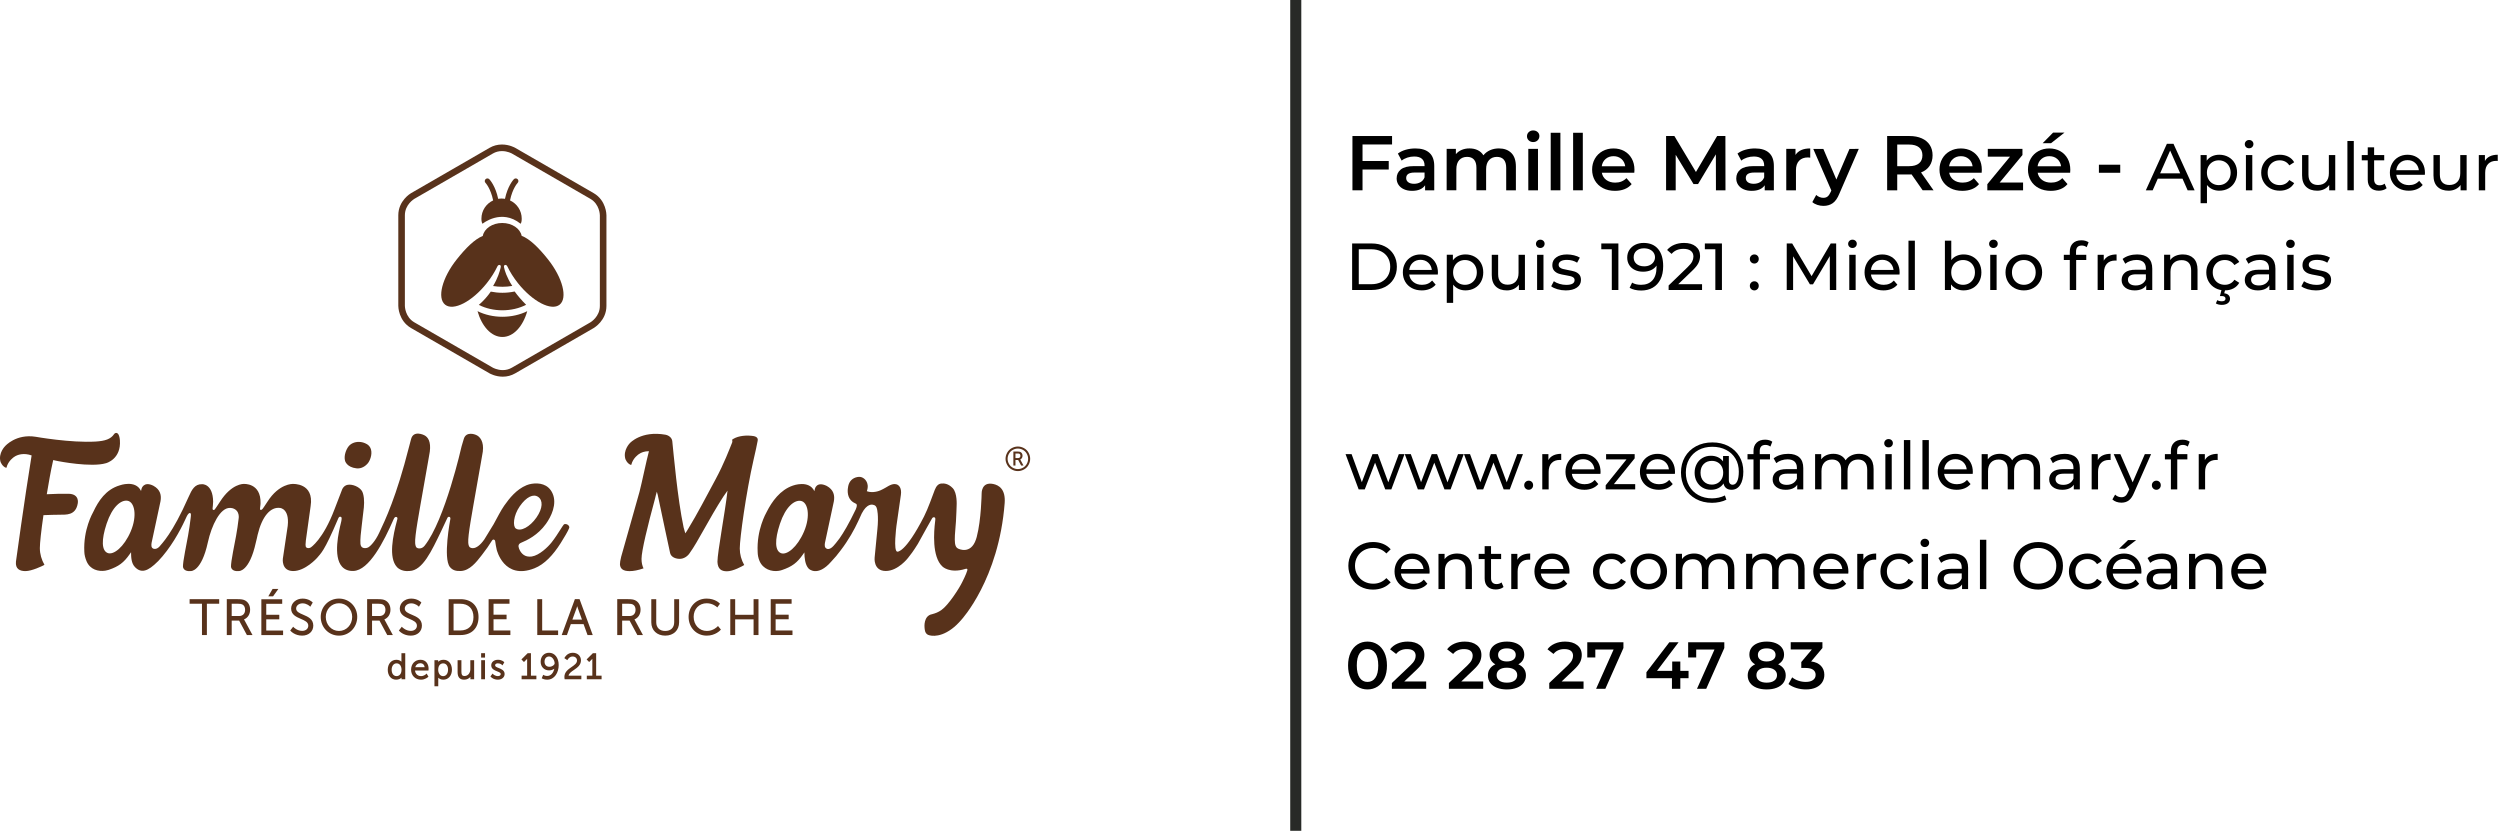<?xml version="1.0" encoding="utf-8"?>
<!-- Generator: Adobe Illustrator 28.3.0, SVG Export Plug-In . SVG Version: 6.00 Build 0)  -->
<svg version="1.1" xmlns="http://www.w3.org/2000/svg" xmlns:xlink="http://www.w3.org/1999/xlink" x="0px" y="0px"
	 width="451.381px" height="150px" viewBox="0 0 451.381 150" enable-background="new 0 0 451.381 150" xml:space="preserve">
<g id="Calque_1">
	<rect x="-735.891" y="-1275.653" fill="#FFFFFF" width="1366" height="2065.439"/>
	<g>
		<g>
			<g>
				<path fill="#58321B" d="M92.923,52.63c-0.718,0.15-1.46,0.232-2.215,0.232c-0.713,0-1.415-0.074-2.097-0.21
					c-0.545,0.793-1.251,1.614-2.157,2.395c1.234,0.635,2.715,0.977,4.254,0.977c1.539,0,3.044-0.354,4.285-0.994
					C94.137,54.176,93.454,53.367,92.923,52.63"/>
				<path fill="#58321B" d="M86.216,56.179c0.774,2.744,2.491,4.662,4.49,4.662c2,0,3.719-1.913,4.49-4.657
					c-1.315,0.656-2.887,1.01-4.487,1.01C89.097,57.194,87.534,56.834,86.216,56.179"/>
				<path fill="#58321B" d="M94.184,42.576c-0.261-1.311-1.731-2.315-3.506-2.315c-1.786,0-3.265,1.017-3.51,2.34
					c-1.497,0.597-3.092,2.212-4.69,4.217c-2.657,3.334-3.6,7.003-2.107,8.194c1.495,1.189,4.863-0.549,7.519-3.883
					c0.798-1.004,1.443-2.035,1.914-3.024c0,0,0.131-0.333,0.432-0.26c0.282,0.065,0.162,0.455,0.162,0.455l-0.02,0.08
					c-0.139,0.605-0.499,1.845-1.352,3.264c1.133,0.188,2.334,0.183,3.464-0.019c-1.034-1.6-1.374-2.797-1.48-3.325
					c0,0-0.119-0.39,0.166-0.455c0.298-0.074,0.429,0.26,0.429,0.26c0.47,0.989,1.114,2.02,1.914,3.024
					c2.659,3.334,6.023,5.072,7.518,3.883c1.493-1.191,0.55-4.86-2.105-8.194C97.315,44.788,95.699,43.156,94.184,42.576"/>
				<path fill="#58321B" d="M86.922,39.485c0,0.416,0.06,0.708,0.198,0.916c0,0,3.367-2.811,6.881,0
					c0.135-0.184,0.198-0.5,0.198-0.916c0-1.464-0.866-2.722-2.113-3.3c0.444-2.175,1.365-3.15,1.374-3.159
					c0.186-0.187,0.186-0.489-0.002-0.677c-0.192-0.185-0.49-0.184-0.682,0.009c-0.132,0.141-1.116,1.246-1.603,3.545
					c-0.2-0.033-0.403-0.056-0.611-0.056c-0.209,0-0.412,0.022-0.611,0.056c-0.487-2.303-1.472-3.406-1.609-3.55
					c-0.187-0.186-0.484-0.188-0.678,0c-0.186,0.185-0.186,0.487-0.001,0.673c0.01,0.011,0.929,0.98,1.374,3.16
					C87.788,36.763,86.922,38.021,86.922,39.485"/>
				<path fill="#58321B" d="M107.185,34.87l-14.172-8.182c-0.043-0.025-1.048-0.596-2.383-0.596c-0.798,0-1.55,0.2-2.234,0.596
					L74.223,34.87c-0.094,0.054-2.309,1.363-2.309,3.999v16.365c0,0.109,0.026,2.681,2.309,3.999l14.173,8.182
					c0.042,0.025,1.047,0.596,2.382,0.596h0.001c0.797,0,1.549-0.2,2.234-0.596l14.172-8.182c0.095-0.055,2.309-1.363,2.309-3.999
					V38.869C109.494,38.76,109.468,36.188,107.185,34.87 M108.306,55.234c0,1.938-1.646,2.929-1.715,2.97l-14.172,8.182
					c-0.502,0.29-1.054,0.437-1.64,0.437c-1.006,0-1.784-0.434-1.789-0.437l-14.173-8.182c-1.678-0.969-1.714-2.891-1.715-2.97
					V38.869c0-1.938,1.647-2.929,1.715-2.97l14.173-8.182c0.501-0.29,1.053-0.437,1.64-0.437c1.006,0,1.783,0.434,1.789,0.437
					l14.172,8.182c1.678,0.97,1.714,2.891,1.715,2.97V55.234z"/>
			</g>
			<path fill="#58321B" d="M184.866,80.903c-0.352-0.188-0.718-0.283-1.089-0.283c-0.371,0-0.736,0.095-1.088,0.283
				c-0.361,0.192-0.631,0.467-0.834,0.821c-0.198,0.358-0.302,0.728-0.302,1.115c0,0.382,0.099,0.747,0.299,1.104
				c0.194,0.355,0.466,0.627,0.821,0.822c0.35,0.194,0.717,0.294,1.104,0.294c0.387,0,0.758-0.1,1.108-0.294
				c0.354-0.196,0.625-0.468,0.821-0.822c0.196-0.356,0.294-0.721,0.294-1.104c0-0.387-0.103-0.757-0.299-1.115
				C185.503,81.37,185.226,81.095,184.866,80.903 M185.385,83.758c-0.165,0.292-0.389,0.524-0.684,0.689
				c-0.294,0.164-0.602,0.243-0.924,0.243c-0.321,0-0.622-0.079-0.919-0.243c-0.292-0.165-0.527-0.396-0.688-0.689
				c-0.163-0.294-0.244-0.598-0.244-0.919s0.081-0.633,0.251-0.927c0.164-0.3,0.397-0.528,0.693-0.686
				c0.295-0.16,0.598-0.238,0.908-0.238c0.313,0,0.618,0.078,0.909,0.238c0.298,0.158,0.527,0.386,0.693,0.686
				c0.164,0.294,0.251,0.606,0.251,0.927S185.547,83.463,185.385,83.758"/>
			<path fill="#58321B" d="M184.206,82.962c0.256-0.11,0.417-0.369,0.417-0.683c0-0.315-0.15-0.569-0.403-0.68
				c-0.101-0.043-0.216-0.07-0.476-0.07h-0.778v2.53h0.378v-1.005h0.486l0.54,1.005h0.431l-0.577-1.068
				C184.217,82.979,184.212,82.97,184.206,82.962 M183.838,82.699h-0.495v-0.817h0.41c0.175,0,0.248,0.019,0.305,0.049
				c0.117,0.063,0.179,0.186,0.179,0.355C184.239,82.544,184.089,82.699,183.838,82.699"/>
			<g>
				<path fill="#58321B" d="M64.362,84.562c0.874,0.098,1.619-0.371,2.092-0.97c0.328-0.413,0.796-1.522,0.523-2.463
					c-0.106-0.376-0.381-0.732-0.705-0.923c-0.486-0.279-0.957-0.421-1.492-0.421c-0.766,0-1.44,0.298-1.852,0.818
					c-0.417,0.524-0.89,1.69-0.625,2.611C62.304,83.214,62.588,84.361,64.362,84.562"/>
				<path fill="#58321B" d="M102.652,94.874c-0.243-0.281-0.703-0.359-0.887-0.13c-0.128,0.156-0.333,0.48-0.594,0.888
					c-0.413,0.652-0.979,1.539-1.572,2.289c-0.655,0.838-2.219,2.346-3.587,2.557c-0.278,0.043-0.566,0.036-0.845-0.024
					c-0.925-0.201-1.335-1.072-1.471-1.456c-0.181-0.485-0.045-0.821,0.395-1.005c1.042-0.429,3.004-1.344,4.49-3.419
					c0.895-1.249,2.082-3.565,1.161-5.539c-0.782-1.675-2.419-1.888-3.73-1.687c-0.33,0.051-0.642,0.136-0.933,0.253
					c-1.848,0.764-3.111,2.373-4.029,3.677c-0.606,0.86-1.278,2.191-1.923,3.371l-1.682,2.75c-1.578,2.236-2.57,1.444-2.607,1.419
					c-0.157-0.122-0.259-0.41-0.291-0.82c-0.103-1.276,0.725-5.566,1.396-9.446c0.77-4.458,1.158-6.433,1.231-7.007
					c0.232-1.797-0.497-2.774-1.319-3.058c0,0-1.669-0.695-2.111,0.75l-0.402,1.353c0,0-2.983,13.3-6.678,17.947
					c-0.566,0.711-1.3,0.458-1.42,0.35c-0.157-0.121-0.25-0.411-0.282-0.82c-0.103-1.276,0.741-5.636,1.412-9.516
					c0.77-4.458,1.157-6.433,1.231-7.007c0.232-1.797-0.315-2.64-1.018-2.974c0,0-1.961-0.996-2.377,0.758l-0.343,1.301
					c-2.317,9.135-4.318,13.271-5.392,15.549c-0.727,1.574-1.608,2.459-2.022,2.671c-0.334,0.165-0.818,0.164-1.074-0.029
					c-0.167-0.131-0.267-0.341-0.298-0.627c-0.067-0.77,0.092-2.126,0.212-3.114c0.035-0.306,0.068-0.58,0.093-0.802
					c0.032-0.329,0.074-0.657,0.115-0.991c0.131-1.073,0.324-2.231,0.201-3.356c-0.072-0.641-0.213-1.068-0.367-1.304
					c-0.479-0.731-1.665-1.233-2.529-1.1c-0.427,0.066-0.758,0.317-0.995,0.753l-1.393,3.623c-2.091,5.553-4.325,6.951-4.325,6.951
					c-0.3,0.173-0.629,0.127-0.792-0.017c-0.2-0.179-0.126-0.751-0.075-1.26l0.86-6.182c0.672-4.257-3.23-4.017-3.23-4.017
					s-2.459-0.108-4.574,3.216c-0.467,0.733-0.781,1.172-0.823,1.227c0,0-0.191,0.267-0.366,0.251
					c-0.196-0.019-0.142-0.292-0.142-0.292c0.085-0.569,0.093-0.916,0.093-0.916c0.089-3.736-3.049-3.486-3.049-3.486
					s-2.166-0.108-4.279,3.216c-0.467,0.733-0.781,1.172-0.824,1.227c0,0-0.162,0.264-0.288,0.261
					c-0.288-0.007-0.22-0.302-0.22-0.302c0.004-0.012,0.105-0.894,0.1-1.204c-0.054-3.296-2-3.153-2-3.153
					c-1.31-0.032-1.838,0.948-2.444,2.326c-2.941,6.673-4.83,8.397-5.276,8.965c-0.546,0.556-1.027,0.366-1.027,0.366
					c-0.481-0.164-0.423-0.644-0.366-1.074l0.821-3.821l0.788-3.676c0.197-1.086-0.022-2.11-1.288-2.806
					c-1.755-0.883-2.129,0.526-2.129,0.526c-0.02,0.128-0.071,0.307-0.098,0.417c-0.988-2.074-3.856-1.009-3.856-1.009
					c-2.513,0.744-3.856,2.845-4.749,4.753c-0.152,0.278-1.841,3.243-1.635,7.242c0.012,0.527,0.172,1.155,0.403,1.701
					c0.635,1.514,2.128,1.9,3.398,1.704c0.205-0.032,0.404-0.081,0.599-0.147c1.823-0.622,2.731-1.314,3.773-2.806
					c0.086-0.129,0.177-0.256,0.265-0.38c0.007,0.893,0.035,1.996,0.711,2.69c1.12,1.157,2.32,0.794,4.129-1.032l0.006,0.007
					c2.286-2.366,3.995-5.515,4.888-7.45c0.125-0.271,0.229-0.498,0.308-0.66c0.2-0.418,0.404-0.609,0.54-0.637
					c0.289,0.005,0.244,0.34,0.179,0.897c-0.227,2.062-0.682,4.386-1.016,6.085c-0.261,1.343-0.37,2.256-0.373,2.655
					c-0.001,0.35,0.278,0.969,1.437,0.847c0,0,1.895,0.139,3.054-5.17c0.677-3.1,2.229-6.269,3.981-6.228
					c0,0,0.202-0.01,0.449,0.048c1.444,0.395,1.126,1.91,1.126,1.91c-0.227,2.062-0.669,4.24-1.003,5.938
					c-0.261,1.343-0.37,2.256-0.373,2.655c0,0.35,0.278,0.969,1.437,0.847c0,0,1.896,0.139,3.054-5.17
					c0.051-0.231,0.296-1.159,0.321-1.378c0.799-3.35,2.332-5.081,4.047-4.846c0,0,1.965,0.132,1.288,3.889l-0.785,5.286
					c0,0-0.283,2.19,1.832,2.219c2.203,0.031,4.337-2.361,4.337-2.361c0.719-0.899,1.213-0.944,3.865-7.203
					c0.127-0.323,0.394-0.239,0.394-0.239l0.01,0.004c0.219,0.084,0.208,0.226,0.128,0.753c-0.007,0.052-0.04,0.17-0.078,0.347
					c-0.366,1.5-1.482,6.075,0.21,7.916c0.498,0.538,1.187,0.797,2.042,0.768c2.851-0.103,5.498-5.313,7.249-9.309
					c0,0,0.201-0.555,0.532-0.435c0.211,0.076,0.177,0.253,0.147,0.419c-0.013,0.049-0.024,0.09-0.039,0.146
					c-0.757,2.825-1.581,6.774-0.032,8.466c0,0,0.731,0.902,2.299,0.714c2.352-0.085,3.979-3.646,5.664-7.134
					c0.466-0.976,0.783-1.672,1.13-2.404c0.029-0.059,0.143-0.326,0.405-0.221c0.222,0.089,0.154,0.408,0.133,0.468
					c0,0-1.34,7.004-0.06,8.577c0.472,0.581,1.077,0.76,1.972,0.72c1.602-0.072,2.812-1.62,3.674-2.733l0.216-0.28
					c0.652-0.823,1.216-1.651,1.719-2.458c0,0,0.119-0.261,0.372-0.196c0.222,0.057,0.237,0.384,0.237,0.384
					c0.012,0.172,0.158,1.042,0.258,1.443c0,0,1.301,5.523,6.804,3.354c1.823-0.718,3.373-2.381,4.755-4.563
					c0.594-0.943,1.353-2.214,1.509-2.675C102.826,95.223,102.789,95.038,102.652,94.874 M23.601,95.949
					c-1.209,2.833-3.126,4.341-4.188,3.888c-1.063-0.453-1.132-2.351-0.165-5.276c1.029-3.114,2.623-4.335,3.763-4.152
					C24.315,90.619,24.808,93.115,23.601,95.949 M93.849,91.405c1.184-1.7,2.452-2.292,3.321-1.686
					c0.869,0.605,0.87,2.027-0.315,3.726c-1.184,1.699-2.848,2.584-3.718,1.979C92.565,95.026,92.664,93.104,93.849,91.405"/>
				<path fill="#58321B" d="M179.315,87.38c-2.155-0.442-2.078,1.725-2.078,1.725c0,0.001-0.069,4.723-0.88,7.813l-0.002,0.013
					c-0.023,0.125-0.1,0.341-0.137,0.451c-0.954,2.854-3.214,1.674-3.214,1.674c-0.337-0.135-0.518-0.497-0.576-0.973
					c-0.1-0.766,0.019-2.128,0.107-3.119c0.024-0.304,0.051-0.579,0.064-0.804c0.062-0.933,0.066-1.162,0.082-1.702
					c0.01-0.265,0.017-0.607,0.04-1.143c0.003-0.087,0.149-2.294-0.711-3.185c-0.787-0.815-1.54-0.885-2.09-0.824
					c-0.493,0.059-0.861,0.42-1.15,1.155c-0.383,0.976-1.195,3.348-1.94,4.804c-3.401,6.644-4.814,6.342-4.814,6.342
					c-0.77-0.028-0.16-4.666-0.16-4.666c0.051-0.371,0.801-5.587,0.801-5.587c0.177-1.239-0.36-1.713-0.632-1.846
					c-0.27-0.132-0.671-0.152-1.039-0.019c-0.46,0.161-0.683,0.33-1.077,0.552c-0.293,0.165-0.596,0.337-0.905,0.473
					c-0.852,0.376-1.811,0.435-2.494,0.17c0.597-1.676-0.641-2.369-0.641-2.369c-0.295-0.201-0.653-0.264-1.066-0.187
					c-0.877,0.165-1.464,0.744-1.653,1.632c-0.13,0.603-0.24,1.74,0.459,2.543c0.277,0.317,0.627,0.509,0.964,0.662
					c0,0,0.33,0.099-0.075,1.024c-1.236,2.586-2.207,4.199-2.918,5.214c-0.512,0.706-0.887,1.119-1.109,1.375
					c-0.732,0.804-1.221,0.479-1.221,0.479c-0.388-0.194-0.368-0.593-0.31-1.023l0.808-3.767l0.801-3.73
					c0.197-1.087-0.022-2.111-1.288-2.807c-1.84-0.884-2.128,0.526-2.128,0.526c-0.02,0.129-0.071,0.307-0.099,0.418
					c-0.988-2.075-3.855-1.01-3.855-1.01c-2.336,0.784-3.82,2.909-4.75,4.753c-0.152,0.279-1.841,3.243-1.635,7.243
					c0.012,0.526,0.1,1.063,0.33,1.609c0.636,1.514,2.201,1.991,3.47,1.796c0.206-0.032,0.404-0.081,0.6-0.148
					c1.822-0.621,2.73-1.314,3.772-2.805c0.087-0.13,0.178-0.256,0.265-0.381c0.007,0.894,0.106,2.249,0.783,2.944
					c0,0,1.568,1.594,4.063-1.278c0.607-0.628,1.172-1.311,1.692-2.011c1.438-1.873,2.504-3.821,3.165-5.256l0.307-0.665
					c0.933-2.31,1.911-2.411,2.324-2.343c0.48,0.078,0.65,0.287,0.768,0.742c0,0,0.349,1.182,0.074,3.734
					c0,0-0.48,4.908-0.494,5.077c0,0-0.272,2.415,2.017,2.415c2.203,0.001,4-2.341,4-2.341c0.46-0.575,0.926-1.158,1.79-2.557
					c0.597-1.138,2.549-4.565,2.572-4.616c0.158-0.24,0.365-0.191,0.365-0.191c0.226,0.078,0.249,0.155,0.188,0.689l-0.01,0.068
					c-0.226,1.831-0.598,6.363,1.31,8.133c0,0,1.293,1.323,4.139,0.446c0,0,0.49-0.196,0.358,0.27
					c-0.201,0.717-0.84,1.952-0.919,2.117c-0.509,1.064-2.433,4.093-3.759,5.038c-0.595,0.402-1.007,0.561-1.674,0.744
					c-1.591,0.28-1.369,2.379-1.369,2.379c0.042,0.378,0.03,1.038,0.624,1.347c0,0,1.752,0.826,4.318-1.081
					c0.559-0.415,1.133-0.955,1.728-1.651c0,0,6.746-7.285,7.801-21.06C181.579,88.332,180.37,87.597,179.315,87.38 M145.168,95.974
					c-1.208,2.833-3.125,4.341-4.188,3.889c-1.062-0.453-1.131-2.352-0.164-5.276c1.029-3.114,2.622-4.336,3.763-4.152
					C145.884,90.644,146.376,93.141,145.168,95.974"/>
				<path fill="#58321B" d="M12.376,89.152c-1.18-0.022-2.638,0.016-3.931,0.084c0.363-2.116,0.685-4.071,1.125-6.002
					c0.015-0.063,0.029-0.112,0.043-0.171c0.501,0.134,0.401,0.082,0.933,0.203c0,0,5.92,1.17,8.599,0.363
					c0,0,2.762-0.703,2.504-4.154c-0.04-0.54-0.192-1.029-0.382-1.191c-0.292-0.251-0.588-0.048-0.677,0.109
					c-0.591,0.881-1.608,1.232-3.362,1.333c-4.453,0.257-10.753-0.857-10.761-0.861c-3.586-0.583-5.533,1.676-5.533,1.676
					s-1.285,1.251-0.841,2.832c0,0,0.293,0.846,1.002,1.089c0,0,0.067,0.016,0.08-0.045c0.306-1.245,1.369-1.91,1.369-1.91
					c0.604-0.44,1.767-0.777,3.165-0.278c-1.305,8.024-2.829,19.171-2.829,19.171c-0.129,1.329,0.691,1.714,1.713,1.714
					c1.133,0,3.073-0.912,3.432-1.133c-0.525-0.912-0.829-1.961-0.829-3.012c0-0.878,0.236-3.132,0.65-5.956
					c1.04-0.048,2.176-0.073,2.976-0.078c1.035-0.03,2.839,0.201,3.217-2.038C14.038,90.898,14.431,89.191,12.376,89.152"/>
				<path fill="#58321B" d="M133.568,99.029c0-1.85,1.135-10.073,2.489-16.013c0.331-1.409,0.636-2.818,0.746-3.454
					c0.137-0.718-0.635-0.834-1.133-0.88c-1.431-0.136-2.753,0.139-3.5,0.719c0.111,0.222,0.056,0.47-0.055,0.691
					c-0.414,0.995-1.338,3.517-2.938,6.489c-1.555,2.889-3.36,6.349-4.851,8.781c-0.221,0.359-0.429,0.74-0.595,0.933
					c-0.11-0.332-0.221-0.718-0.304-1.078c-1.106-5.195-1.822-13.476-2.043-15.549c-0.058-0.524-0.446-0.925-0.93-1.098
					c-0.136-0.052-0.302-0.083-0.302-0.083c-4.396-0.775-6.435,1.53-6.435,1.53s-1.254,1.255-0.81,2.836
					c0,0,0.294,0.846,1.003,1.089c0,0,0.066,0.016,0.079-0.045c0.306-1.245,1.369-1.91,1.369-1.91
					c0.395-0.287,1.029-0.529,1.811-0.524c-0.476,1.773-1.271,5.681-1.699,7.315c-0.471,1.796-2.984,10.473-3.316,11.744
					c-0.166,0.635-0.221,1.105-0.221,1.381c0.055,0.801,0.58,1.216,1.741,1.216c0.719,0,1.547-0.166,2.514-0.498
					c-0.221-0.47-0.359-0.995-0.359-1.714c0-1.437,1.106-5.968,2.432-10.858c0.11-0.415,0.193-0.857,0.331-1.272
					c0.056,0.139,0.11,0.332,0.165,0.581c0.829,3.896,1.974,9.376,2.23,10.481c0.151,0.657,0.81,1.015,1.619,1.062
					c0.861,0.051,1.594-0.506,1.949-1.087c1.442-1.974,3.432-6.091,6.028-10.124c0.277-0.414,0.525-0.773,0.774-1.106
					c-0.415,3.73-1.821,11.138-1.821,12.851c0.056,1.298,0.691,1.713,1.713,1.713c1.133,0,2.764-0.913,3.123-1.133
					C133.847,101.105,133.568,100.079,133.568,99.029"/>
				<polygon fill="#58321B" points="34.235,109.005 36.467,109.005 36.467,114.659 37.353,114.659 37.353,109.005 39.575,109.005 
					39.575,108.181 34.235,108.181 				"/>
				<path fill="#58321B" d="M44.054,111.835c0.677-0.266,1.105-0.935,1.105-1.752c0-0.799-0.381-1.443-1.019-1.724
					c-0.257-0.11-0.551-0.179-1.219-0.179h-1.974v6.478h0.887v-2.61h1.34l1.403,2.61h1.012l-1.462-2.704
					C44.099,111.909,44.075,111.869,44.054,111.835 M43.167,111.224h-1.334v-2.219h1.114c0.467,0,0.659,0.051,0.816,0.133
					c0.321,0.173,0.491,0.506,0.491,0.964C44.254,110.793,43.838,111.224,43.167,111.224"/>
				<path fill="#58321B" d="M54.742,110.987c-0.684-0.29-1.275-0.539-1.275-1.124c0-0.457,0.436-0.929,1.167-0.929
					c0.742,0,1.257,0.486,1.262,0.491l0.127,0.122l0.442-0.755l-0.073-0.075c-0.025-0.026-0.636-0.641-1.757-0.641
					c-1.161,0-2.071,0.793-2.071,1.806c0,1.102,0.931,1.504,1.753,1.858c0.721,0.311,1.344,0.579,1.344,1.228
					c0,0.552-0.451,0.938-1.096,0.938c-0.905,0-1.517-0.629-1.522-0.636l-0.112-0.117l-0.53,0.685l0.076,0.086
					c0.03,0.034,0.753,0.841,2.071,0.841c1.187,0,2.017-0.746,2.017-1.815C56.562,111.757,55.595,111.348,54.742,110.987"/>
				<path fill="#58321B" d="M61.204,108.075c-1.848,0-3.296,1.452-3.296,3.306c0,1.897,1.448,3.385,3.296,3.385
					c1.848,0,3.296-1.487,3.296-3.385C64.5,109.526,63.052,108.075,61.204,108.075 M61.204,113.923
					c-1.337,0-2.384-1.117-2.384-2.543c0-1.381,1.047-2.464,2.384-2.464c1.337,0,2.384,1.082,2.384,2.464
					C63.588,112.806,62.541,113.923,61.204,113.923"/>
				<path fill="#58321B" d="M69.465,111.954c-0.026-0.045-0.05-0.085-0.071-0.119c0.677-0.266,1.105-0.935,1.105-1.752
					c0-0.799-0.381-1.443-1.019-1.724c-0.257-0.11-0.551-0.179-1.219-0.179h-1.974v6.478h0.887v-2.61h1.34l1.403,2.61h1.012
					L69.465,111.954z M68.507,111.224h-1.334v-2.219h1.114c0.467,0,0.659,0.051,0.816,0.133c0.321,0.173,0.491,0.506,0.491,0.964
					C69.594,110.793,69.178,111.224,68.507,111.224"/>
				<path fill="#58321B" d="M76.177,112.95c0-1.193-0.967-1.602-1.82-1.962c-0.684-0.29-1.275-0.539-1.275-1.125
					c0-0.456,0.436-0.928,1.167-0.928c0.743,0,1.257,0.486,1.262,0.49l0.127,0.123l0.442-0.755l-0.073-0.075
					c-0.025-0.026-0.636-0.642-1.757-0.642c-1.161,0-2.07,0.794-2.07,1.806c0,1.103,0.931,1.505,1.752,1.859
					c0.721,0.311,1.344,0.579,1.344,1.228c0,0.551-0.451,0.938-1.096,0.938c-0.905,0-1.517-0.63-1.522-0.636l-0.111-0.117
					l-0.53,0.685l0.075,0.086c0.03,0.034,0.753,0.841,2.071,0.841C75.347,114.765,76.177,114.019,76.177,112.95"/>
				<path fill="#58321B" d="M83.148,108.181h-2.141v6.478h2.141c2.006,0,3.252-1.243,3.252-3.243
					C86.4,109.421,85.154,108.181,83.148,108.181 M83.086,113.835h-1.193v-4.83h1.193c1.504,0,2.401,0.901,2.401,2.411
					C85.487,112.93,84.589,113.835,83.086,113.835"/>
				<polygon fill="#58321B" points="89.107,111.81 91.462,111.81 91.462,110.985 89.107,110.985 89.107,109.005 91.991,109.005 
					91.991,108.181 88.221,108.181 88.221,114.658 92.15,114.658 92.15,113.834 89.107,113.834 				"/>
				<polygon fill="#58321B" points="97.006,108.181 97.006,114.659 100.767,114.659 100.767,113.834 97.891,113.834 97.891,108.181 
									"/>
				<path fill="#58321B" d="M107.019,114.658l-2.377-6.478h-0.847l-2.377,6.478h0.94l0.706-1.975h2.301l0.714,1.975H107.019z
					 M103.341,111.876l0.76-2.063c0.039-0.106,0.08-0.237,0.117-0.364c0.037,0.127,0.079,0.258,0.116,0.363l0.745,2.064H103.341z"/>
				<path fill="#58321B" d="M114.55,111.835c0.677-0.266,1.105-0.935,1.105-1.752c0-0.799-0.381-1.443-1.019-1.724
					c-0.257-0.11-0.551-0.179-1.219-0.179h-1.974v6.478h0.887v-2.61h1.34l1.403,2.61h1.012l-1.462-2.704
					C114.596,111.909,114.572,111.869,114.55,111.835 M113.664,111.224h-1.334v-2.219h1.114c0.467,0,0.659,0.051,0.816,0.133
					c0.321,0.173,0.491,0.506,0.491,0.964C114.751,110.793,114.335,111.224,113.664,111.224"/>
				<path fill="#58321B" d="M121.728,112.333c0,0.996-0.608,1.59-1.625,1.59c-0.997,0-1.617-0.602-1.617-1.573v-4.169h-0.894v4.178
					c0,1.438,1.013,2.405,2.52,2.405c1.496,0,2.502-0.967,2.502-2.405v-4.178h-0.886V112.333z"/>
				<path fill="#58321B" d="M129.526,113.139c-0.007,0.007-0.736,0.784-1.909,0.784c-1.354,0-2.376-1.097-2.376-2.552
					c0-1.422,0.991-2.454,2.358-2.454c1.091,0,1.785,0.643,1.792,0.65l0.115,0.109l0.486-0.67l-0.078-0.084
					c-0.033-0.034-0.809-0.847-2.333-0.847c-1.855,0-3.253,1.421-3.253,3.306c0,1.929,1.41,3.384,3.279,3.384
					c1.571,0,2.44-0.967,2.477-1.008l0.078-0.088l-0.528-0.647L129.526,113.139z"/>
				<polygon fill="#58321B" points="136.06,111.003 132.738,111.003 132.738,108.181 131.853,108.181 131.853,114.659 
					132.738,114.659 132.738,111.827 136.06,111.827 136.06,114.659 136.946,114.659 136.946,108.181 136.06,108.181 				"/>
				<polygon fill="#58321B" points="140.041,111.81 142.396,111.81 142.396,110.985 140.041,110.985 140.041,109.005 
					142.926,109.005 142.926,108.181 139.156,108.181 139.156,114.658 143.084,114.658 143.084,113.834 140.041,113.834 				"/>
				<path fill="#58321B" d="M72.481,119.469c-0.181-0.172-0.472-0.345-0.91-0.345c-0.918,0-1.56,0.738-1.56,1.794
					c0,1.077,0.609,1.8,1.516,1.8c0.473,0,0.78-0.186,0.966-0.369v0.293h0.676v-4.708h-0.689V119.469z M71.591,122.074
					c-0.533,0-0.877-0.454-0.877-1.156c0-0.678,0.369-1.15,0.896-1.15c0.611,0,0.885,0.577,0.885,1.15
					C72.494,121.77,72.027,122.074,71.591,122.074"/>
				<path fill="#58321B" d="M75.922,119.124c-1.001,0-1.699,0.741-1.699,1.8c0,1.04,0.755,1.794,1.793,1.794
					c0.758,0,1.247-0.46,1.267-0.479l0.074-0.072l-0.333-0.56l-0.118,0.118c-0.003,0.003-0.354,0.348-0.877,0.348
					c-0.613,0-1.031-0.389-1.096-1.002h2.424l0.01-0.118c0,0,0.014-0.153,0.014-0.233C77.381,119.926,76.93,119.124,75.922,119.124
					 M74.974,120.46c0.125-0.446,0.472-0.717,0.935-0.717c0.426,0,0.705,0.266,0.766,0.717H74.974z"/>
				<path fill="#58321B" d="M80.083,119.124c-0.478,0-0.785,0.185-0.973,0.367V119.2h-0.669v4.708h0.688v-1.544
					c0.183,0.175,0.477,0.354,0.916,0.354c0.914,0,1.553-0.738,1.553-1.794C81.598,119.848,80.989,119.124,80.083,119.124
					 M80,122.08c-0.58,0-0.884-0.578-0.884-1.15c0-0.852,0.466-1.156,0.902-1.156c0.534,0,0.878,0.451,0.878,1.149
					C80.897,121.615,80.537,122.08,80,122.08"/>
				<path fill="#58321B" d="M84.918,120.855c0,0.582-0.368,1.2-1.049,1.2c-0.472,0-0.561-0.286-0.561-0.814v-2.041h-0.689v2.155
					c0,0.917,0.39,1.364,1.193,1.364c0.519,0,0.889-0.246,1.119-0.502v0.426h0.676v-3.443h-0.689V120.855z"/>
				<rect x="86.868" y="117.933" fill="#58321B" width="0.707" height="0.796"/>
				<rect x="86.881" y="119.199" fill="#58321B" width="0.689" height="3.443"/>
				<path fill="#58321B" d="M90.041,120.613c-0.403-0.157-0.647-0.267-0.647-0.481c0-0.329,0.353-0.364,0.504-0.364
					c0.458,0,0.694,0.24,0.704,0.25l0.117,0.125l0.332-0.558l-0.062-0.071c-0.015-0.016-0.357-0.391-1.079-0.391
					c-0.717,0-1.217,0.414-1.217,1.008c0,0.659,0.591,0.893,1.067,1.081c0.404,0.16,0.649,0.272,0.649,0.483
					c0,0.278-0.276,0.377-0.511,0.377c-0.527,0-0.852-0.341-0.855-0.344l-0.105-0.114l-0.391,0.517l0.07,0.079
					c0.019,0.021,0.453,0.506,1.275,0.506c0.706,0,1.218-0.429,1.218-1.021C91.109,121.03,90.517,120.799,90.041,120.613"/>
				<polygon fill="#58321B" points="95.865,117.933 95.277,117.933 94.142,119.061 94.602,119.531 95.167,118.966 95.176,118.957 
					95.176,121.992 94.177,121.992 94.177,122.643 96.846,122.643 96.846,121.992 95.865,121.992 				"/>
				<path fill="#58321B" d="M99.137,117.857c-0.897,0-1.522,0.665-1.522,1.617c0,0.908,0.635,1.566,1.509,1.566
					c0.356,0,0.7-0.11,0.959-0.296c-0.15,0.663-0.552,1.304-1.301,1.304c-0.327,0-0.58-0.14-0.583-0.142l-0.125-0.071l-0.266,0.626
					l0.101,0.057c0.015,0.008,0.364,0.2,0.88,0.2c1.368,0,2.085-1.329,2.085-2.642C100.874,118.77,100.159,117.857,99.137,117.857
					 M99.193,120.39c-0.533,0-0.877-0.362-0.877-0.922c0-0.572,0.324-0.94,0.826-0.94c0.61,0,0.998,0.73,0.998,1.232
					C100.14,120.045,99.718,120.39,99.193,120.39"/>
				<path fill="#58321B" d="M103.614,120.968c0.6-0.41,1.28-0.875,1.28-1.734c0-0.81-0.61-1.377-1.483-1.377
					c-1.012,0-1.446,0.839-1.464,0.875l-0.051,0.101l0.539,0.363l0.069-0.122c0.003-0.005,0.315-0.542,0.881-0.542
					c0.469,0,0.796,0.299,0.796,0.726c0,0.494-0.45,0.805-0.972,1.166c-0.613,0.422-1.307,0.902-1.307,1.804
					c0,0.109,0.008,0.209,0.028,0.308l0.019,0.105h3.015v-0.65h-2.311C102.726,121.575,103.141,121.292,103.614,120.968"/>
				<polygon fill="#58321B" points="107.637,117.933 107.049,117.933 105.914,119.061 106.373,119.531 106.939,118.966 
					106.948,118.957 106.948,121.992 105.948,121.992 105.948,122.643 108.618,122.643 108.618,121.992 107.637,121.992 				"/>
				<polygon fill="#58321B" points="48.073,111.823 50.426,111.823 50.426,110.999 48.073,110.999 48.073,109.02 50.954,109.02 
					50.954,108.197 47.188,108.197 47.188,114.668 51.113,114.668 51.113,113.845 48.073,113.845 				"/>
				<polygon fill="#58321B" points="49.214,106.337 48.445,107.664 49.303,107.664 50.26,106.337 				"/>
			</g>
		</g>
		<g>
			<g>
				<path d="M246.007,26.085v2.982h4.732v1.54h-4.732v3.752h-1.82v-9.8h7.154v1.525H246.007z"/>
				<path d="M258.081,27.591c0.583,0.527,0.875,1.322,0.875,2.387v4.382h-1.652v-0.91c-0.214,0.327-0.52,0.576-0.917,0.749
					s-0.875,0.259-1.435,0.259c-0.56,0-1.05-0.096-1.47-0.287c-0.42-0.19-0.745-0.457-0.973-0.798
					c-0.229-0.34-0.343-0.726-0.343-1.154c0-0.673,0.25-1.211,0.749-1.617c0.5-0.406,1.286-0.609,2.359-0.609h1.932v-0.112
					c0-0.522-0.156-0.924-0.469-1.203c-0.312-0.28-0.777-0.42-1.393-0.42c-0.42,0-0.833,0.064-1.239,0.195
					c-0.406,0.131-0.749,0.313-1.029,0.546l-0.686-1.273c0.392-0.299,0.863-0.527,1.414-0.687c0.551-0.158,1.134-0.237,1.75-0.237
					C256.656,26.8,257.498,27.063,258.081,27.591z M256.486,32.883c0.341-0.201,0.581-0.488,0.721-0.861v-0.868h-1.806
					c-1.008,0-1.512,0.331-1.512,0.994c0,0.317,0.126,0.569,0.378,0.756s0.602,0.28,1.05,0.28
					C255.755,33.183,256.145,33.083,256.486,32.883z"/>
				<path d="M272.872,27.618c0.551,0.546,0.826,1.365,0.826,2.457v4.284h-1.75V30.3c0-0.653-0.145-1.146-0.434-1.478
					c-0.29-0.331-0.705-0.497-1.246-0.497c-0.588,0-1.059,0.194-1.414,0.581c-0.355,0.388-0.532,0.94-0.532,1.659v3.794h-1.75V30.3
					c0-0.653-0.145-1.146-0.434-1.478c-0.29-0.331-0.705-0.497-1.246-0.497c-0.597,0-1.071,0.191-1.421,0.574
					s-0.525,0.938-0.525,1.666v3.794h-1.75v-7.476h1.666v0.951c0.28-0.336,0.63-0.592,1.05-0.77c0.42-0.177,0.887-0.266,1.4-0.266
					c0.56,0,1.057,0.104,1.491,0.314c0.435,0.21,0.777,0.521,1.029,0.931c0.308-0.392,0.705-0.697,1.19-0.917
					c0.485-0.219,1.021-0.328,1.609-0.328C271.575,26.8,272.322,27.072,272.872,27.618z"/>
				<path d="M276.022,25.35c-0.215-0.201-0.322-0.45-0.322-0.749s0.107-0.549,0.322-0.749c0.214-0.201,0.481-0.301,0.798-0.301
					c0.317,0,0.583,0.096,0.798,0.286c0.214,0.191,0.322,0.433,0.322,0.722c0,0.308-0.105,0.566-0.315,0.776
					s-0.479,0.315-0.805,0.315C276.503,25.651,276.237,25.551,276.022,25.35z M275.938,26.884h1.75v7.476h-1.75V26.884z"/>
				<path d="M279.984,23.972h1.75v10.388h-1.75V23.972z"/>
				<path d="M284.03,23.972h1.75v10.388h-1.75V23.972z"/>
				<path d="M295.076,31.182h-5.866c0.103,0.551,0.371,0.986,0.805,1.309c0.434,0.322,0.973,0.483,1.617,0.483
					c0.821,0,1.498-0.271,2.029-0.812l0.938,1.078c-0.336,0.401-0.761,0.705-1.274,0.91c-0.513,0.205-1.092,0.308-1.735,0.308
					c-0.822,0-1.545-0.163-2.17-0.489c-0.625-0.327-1.108-0.782-1.449-1.365c-0.341-0.583-0.511-1.244-0.511-1.981
					c0-0.728,0.166-1.384,0.497-1.967c0.331-0.583,0.791-1.038,1.379-1.365c0.588-0.326,1.25-0.489,1.988-0.489
					c0.729,0,1.379,0.16,1.953,0.482s1.022,0.775,1.344,1.358s0.483,1.258,0.483,2.022
					C295.104,30.785,295.094,30.957,295.076,31.182z M289.903,28.696c-0.387,0.331-0.623,0.772-0.707,1.323h4.242
					c-0.075-0.541-0.304-0.98-0.686-1.316c-0.383-0.336-0.859-0.504-1.428-0.504C290.764,28.199,290.29,28.365,289.903,28.696z"/>
				<path d="M309.818,34.359l-0.014-6.496l-3.22,5.376h-0.812l-3.22-5.292v6.412h-1.736v-9.8h1.498l3.892,6.496l3.822-6.496h1.498
					l0.014,9.8H309.818z"/>
				<path d="M319.401,27.591c0.583,0.527,0.875,1.322,0.875,2.387v4.382h-1.652v-0.91c-0.215,0.327-0.521,0.576-0.917,0.749
					s-0.875,0.259-1.435,0.259c-0.561,0-1.05-0.096-1.471-0.287c-0.42-0.19-0.744-0.457-0.973-0.798
					c-0.229-0.34-0.343-0.726-0.343-1.154c0-0.673,0.249-1.211,0.749-1.617c0.499-0.406,1.285-0.609,2.359-0.609h1.932v-0.112
					c0-0.522-0.157-0.924-0.469-1.203c-0.313-0.28-0.777-0.42-1.393-0.42c-0.42,0-0.833,0.064-1.239,0.195
					c-0.406,0.131-0.749,0.313-1.029,0.546l-0.686-1.273c0.392-0.299,0.863-0.527,1.414-0.687c0.551-0.158,1.134-0.237,1.75-0.237
					C317.975,26.8,318.817,27.063,319.401,27.591z M317.805,32.883c0.34-0.201,0.581-0.488,0.721-0.861v-0.868h-1.806
					c-1.008,0-1.512,0.331-1.512,0.994c0,0.317,0.126,0.569,0.378,0.756s0.603,0.28,1.05,0.28
					C317.074,33.183,317.464,33.083,317.805,32.883z"/>
				<path d="M326.841,26.8v1.666c-0.149-0.028-0.285-0.042-0.406-0.042c-0.682,0-1.213,0.198-1.596,0.595s-0.574,0.968-0.574,1.715
					v3.626h-1.75v-7.476h1.666v1.092C324.685,27.191,325.572,26.8,326.841,26.8z"/>
				<path d="M335.605,26.884l-3.5,8.077c-0.327,0.812-0.723,1.384-1.19,1.716c-0.467,0.331-1.031,0.497-1.694,0.497
					c-0.373,0-0.742-0.062-1.105-0.183c-0.364-0.121-0.663-0.289-0.896-0.504l0.7-1.288c0.168,0.159,0.366,0.285,0.595,0.378
					c0.229,0.094,0.46,0.141,0.693,0.141c0.308,0,0.562-0.08,0.763-0.238c0.201-0.159,0.385-0.425,0.553-0.798l0.126-0.294
					l-3.262-7.504h1.82l2.352,5.529l2.366-5.529H335.605z"/>
				<path d="M347.141,34.359l-2.002-2.87c-0.084,0.01-0.21,0.014-0.378,0.014h-2.212v2.856h-1.82v-9.8h4.032
					c0.849,0,1.589,0.14,2.219,0.42s1.113,0.682,1.449,1.204s0.504,1.144,0.504,1.861c0,0.738-0.18,1.372-0.539,1.904
					s-0.875,0.929-1.547,1.19l2.254,3.22H347.141z M346.483,26.603c-0.411-0.336-1.013-0.504-1.806-0.504h-2.128v3.906h2.128
					c0.793,0,1.395-0.171,1.806-0.512c0.411-0.341,0.616-0.823,0.616-1.449C347.099,27.42,346.894,26.939,346.483,26.603z"/>
				<path d="M357.795,31.182h-5.866c0.103,0.551,0.371,0.986,0.805,1.309c0.434,0.322,0.973,0.483,1.617,0.483
					c0.821,0,1.498-0.271,2.03-0.812l0.938,1.078c-0.336,0.401-0.761,0.705-1.274,0.91s-1.092,0.308-1.736,0.308
					c-0.821,0-1.545-0.163-2.17-0.489c-0.625-0.327-1.108-0.782-1.449-1.365s-0.511-1.244-0.511-1.981
					c0-0.728,0.165-1.384,0.497-1.967c0.331-0.583,0.791-1.038,1.379-1.365c0.588-0.326,1.25-0.489,1.988-0.489
					c0.728,0,1.379,0.16,1.953,0.482c0.574,0.322,1.022,0.775,1.344,1.358c0.321,0.583,0.482,1.258,0.482,2.022
					C357.823,30.785,357.813,30.957,357.795,31.182z M352.622,28.696c-0.387,0.331-0.623,0.772-0.707,1.323h4.242
					c-0.074-0.541-0.303-0.98-0.686-1.316c-0.383-0.336-0.859-0.504-1.428-0.504C353.483,28.199,353.009,28.365,352.622,28.696z"/>
				<path d="M365.271,32.959v1.4h-6.454v-1.106l4.102-4.97h-4.018v-1.399h6.258v1.105l-4.116,4.97H365.271z"/>
				<path d="M373.769,31.182h-5.866c0.103,0.551,0.371,0.986,0.805,1.309s0.973,0.483,1.617,0.483c0.821,0,1.498-0.271,2.03-0.812
					l0.938,1.078c-0.336,0.401-0.761,0.705-1.274,0.91c-0.514,0.205-1.092,0.308-1.736,0.308c-0.822,0-1.545-0.163-2.17-0.489
					c-0.625-0.327-1.108-0.782-1.449-1.365c-0.341-0.583-0.511-1.244-0.511-1.981c0-0.728,0.166-1.384,0.497-1.967
					s0.791-1.038,1.379-1.365c0.588-0.326,1.251-0.489,1.988-0.489c0.728,0,1.379,0.16,1.953,0.482s1.022,0.775,1.344,1.358
					c0.322,0.583,0.483,1.258,0.483,2.022C373.797,30.785,373.787,30.957,373.769,31.182z M368.596,28.696
					c-0.388,0.331-0.623,0.772-0.707,1.323h4.242c-0.075-0.541-0.304-0.98-0.687-1.316s-0.858-0.504-1.428-0.504
					C369.457,28.199,368.983,28.365,368.596,28.696z M370.689,23.943h2.058l-2.436,1.918h-1.512L370.689,23.943z"/>
				<path d="M378.962,29.739h3.851v1.456h-3.851V29.739z"/>
				<path d="M394.058,32.26h-4.464l-0.924,2.1h-1.236l3.804-8.4h1.188l3.816,8.4h-1.26L394.058,32.26z M393.638,31.3l-1.812-4.116
					l-1.812,4.116H393.638z"/>
				<path d="M402.35,28.348c0.488,0.271,0.87,0.651,1.146,1.14c0.276,0.488,0.414,1.052,0.414,1.692c0,0.64-0.138,1.206-0.414,1.697
					c-0.276,0.492-0.658,0.875-1.146,1.146c-0.488,0.272-1.041,0.408-1.656,0.408c-0.456,0-0.875-0.088-1.254-0.265
					c-0.38-0.176-0.702-0.432-0.966-0.768v3.288h-1.151v-8.688h1.104v1.009c0.256-0.353,0.58-0.618,0.972-0.799
					c0.392-0.18,0.824-0.27,1.296-0.27C401.31,27.939,401.862,28.075,402.35,28.348z M401.697,33.141
					c0.324-0.188,0.58-0.452,0.768-0.792s0.282-0.73,0.282-1.17c0-0.44-0.094-0.83-0.282-1.17s-0.444-0.603-0.768-0.786
					c-0.324-0.185-0.69-0.276-1.099-0.276c-0.4,0-0.762,0.094-1.086,0.282c-0.324,0.188-0.58,0.45-0.768,0.786
					c-0.188,0.336-0.282,0.724-0.282,1.164c0,0.439,0.092,0.83,0.276,1.17c0.184,0.34,0.439,0.604,0.768,0.792
					c0.328,0.188,0.692,0.282,1.092,0.282C401.006,33.424,401.372,33.329,401.697,33.141z"/>
				<path d="M405.524,26.559c-0.148-0.145-0.222-0.32-0.222-0.528s0.074-0.386,0.222-0.534c0.148-0.147,0.333-0.222,0.558-0.222
					c0.224,0,0.41,0.07,0.558,0.21c0.148,0.14,0.222,0.314,0.222,0.522c0,0.216-0.074,0.397-0.222,0.546
					c-0.148,0.147-0.334,0.222-0.558,0.222C405.858,26.775,405.672,26.703,405.524,26.559z M405.506,27.999h1.152v6.36h-1.152
					V27.999z"/>
				<path d="M409.892,34.012c-0.508-0.28-0.906-0.666-1.194-1.158s-0.432-1.05-0.432-1.674s0.144-1.183,0.432-1.674
					c0.288-0.492,0.686-0.877,1.194-1.152c0.508-0.276,1.086-0.414,1.734-0.414c0.576,0,1.09,0.116,1.542,0.348
					c0.452,0.232,0.802,0.568,1.05,1.008l-0.876,0.564c-0.2-0.304-0.448-0.532-0.744-0.684c-0.296-0.152-0.624-0.229-0.984-0.229
					c-0.416,0-0.791,0.092-1.122,0.276c-0.332,0.184-0.592,0.446-0.78,0.786c-0.188,0.34-0.282,0.729-0.282,1.17
					c0,0.448,0.094,0.842,0.282,1.182c0.188,0.34,0.448,0.603,0.78,0.786c0.332,0.184,0.706,0.276,1.122,0.276
					c0.36,0,0.688-0.076,0.984-0.229c0.296-0.151,0.544-0.38,0.744-0.684l0.876,0.552c-0.248,0.44-0.598,0.778-1.05,1.014
					c-0.452,0.236-0.966,0.354-1.542,0.354C410.978,34.432,410.4,34.291,409.892,34.012z"/>
				<path d="M421.634,27.999v6.36h-1.092v-0.96c-0.232,0.328-0.538,0.582-0.918,0.762c-0.38,0.181-0.794,0.271-1.242,0.271
					c-0.848,0-1.516-0.234-2.004-0.702c-0.488-0.468-0.732-1.158-0.732-2.07v-3.66h1.152v3.528c0,0.616,0.148,1.082,0.444,1.398
					c0.296,0.315,0.72,0.474,1.272,0.474c0.608,0,1.088-0.184,1.44-0.552c0.352-0.368,0.527-0.889,0.527-1.561v-3.288H421.634z"/>
				<path d="M423.83,25.455h1.152v8.904h-1.152V25.455z"/>
				<path d="M430.91,33.987c-0.168,0.145-0.376,0.254-0.624,0.33s-0.504,0.114-0.768,0.114c-0.64,0-1.136-0.172-1.488-0.517
					c-0.353-0.344-0.528-0.836-0.528-1.476v-3.492h-1.08v-0.948h1.08v-1.392h1.152v1.392h1.824v0.948h-1.824v3.444
					c0,0.344,0.086,0.607,0.258,0.792c0.172,0.184,0.418,0.275,0.738,0.275c0.352,0,0.652-0.1,0.9-0.3L430.91,33.987z"/>
				<path d="M437.809,31.563h-5.16c0.072,0.56,0.318,1.01,0.738,1.35c0.42,0.341,0.942,0.511,1.566,0.511
					c0.76,0,1.372-0.257,1.836-0.769l0.636,0.744c-0.288,0.336-0.646,0.592-1.074,0.768c-0.428,0.177-0.906,0.265-1.434,0.265
					c-0.672,0-1.268-0.139-1.788-0.414c-0.52-0.276-0.922-0.662-1.206-1.158c-0.284-0.496-0.426-1.056-0.426-1.68
					c0-0.616,0.138-1.172,0.414-1.668c0.276-0.496,0.656-0.883,1.14-1.158c0.484-0.276,1.03-0.414,1.638-0.414
					c0.607,0,1.149,0.138,1.626,0.414c0.476,0.275,0.848,0.662,1.116,1.158s0.402,1.063,0.402,1.704
					C437.833,31.304,437.826,31.419,437.809,31.563z M433.304,29.415c-0.372,0.336-0.59,0.776-0.654,1.32h4.08
					c-0.064-0.536-0.282-0.974-0.654-1.314c-0.372-0.34-0.834-0.51-1.386-0.51C434.138,28.911,433.675,29.079,433.304,29.415z"/>
				<path d="M445.358,27.999v6.36h-1.092v-0.96c-0.232,0.328-0.538,0.582-0.918,0.762c-0.38,0.181-0.794,0.271-1.242,0.271
					c-0.849,0-1.517-0.234-2.004-0.702s-0.732-1.158-0.732-2.07v-3.66h1.152v3.528c0,0.616,0.147,1.082,0.443,1.398
					c0.296,0.315,0.72,0.474,1.272,0.474c0.607,0,1.088-0.184,1.44-0.552s0.528-0.889,0.528-1.561v-3.288H445.358z"/>
				<path d="M449.545,28.227c0.392-0.192,0.868-0.288,1.428-0.288v1.116c-0.064-0.008-0.152-0.013-0.264-0.013
					c-0.624,0-1.114,0.187-1.47,0.559c-0.356,0.372-0.534,0.902-0.534,1.59v3.168h-1.152v-6.36h1.104v1.068
					C448.857,28.699,449.153,28.419,449.545,28.227z"/>
				<path d="M244.131,43.959h3.54c0.888,0,1.676,0.177,2.364,0.528c0.688,0.353,1.222,0.846,1.603,1.482
					c0.38,0.636,0.569,1.366,0.569,2.189c0,0.824-0.189,1.554-0.569,2.19c-0.38,0.636-0.914,1.13-1.603,1.481
					c-0.688,0.353-1.476,0.528-2.364,0.528h-3.54V43.959z M247.599,51.315c0.68,0,1.278-0.132,1.794-0.396
					c0.516-0.264,0.914-0.634,1.194-1.109c0.28-0.476,0.42-1.026,0.42-1.65s-0.14-1.174-0.42-1.649
					c-0.28-0.477-0.678-0.847-1.194-1.11c-0.516-0.264-1.114-0.396-1.794-0.396h-2.269v6.312H247.599z"/>
				<path d="M259.599,49.563h-5.16c0.072,0.56,0.318,1.01,0.738,1.35c0.42,0.341,0.942,0.511,1.566,0.511
					c0.76,0,1.372-0.257,1.836-0.769l0.636,0.744c-0.288,0.336-0.646,0.592-1.074,0.768c-0.428,0.177-0.906,0.265-1.434,0.265
					c-0.672,0-1.268-0.139-1.788-0.414c-0.52-0.276-0.922-0.662-1.206-1.158c-0.284-0.496-0.426-1.056-0.426-1.68
					c0-0.616,0.138-1.172,0.414-1.668c0.276-0.496,0.656-0.883,1.14-1.158c0.484-0.276,1.03-0.414,1.638-0.414
					c0.607,0,1.149,0.138,1.626,0.414c0.476,0.275,0.848,0.662,1.116,1.158s0.402,1.063,0.402,1.704
					C259.622,49.304,259.615,49.419,259.599,49.563z M255.093,47.415c-0.372,0.336-0.59,0.776-0.654,1.32h4.08
					c-0.064-0.536-0.282-0.974-0.654-1.314c-0.372-0.34-0.834-0.51-1.386-0.51C255.927,46.911,255.464,47.079,255.093,47.415z"/>
				<path d="M266.246,46.348c0.488,0.271,0.87,0.651,1.146,1.14c0.275,0.488,0.414,1.052,0.414,1.692
					c0,0.64-0.138,1.206-0.414,1.697c-0.276,0.492-0.658,0.875-1.146,1.146c-0.488,0.272-1.04,0.408-1.656,0.408
					c-0.456,0-0.875-0.088-1.254-0.265c-0.38-0.176-0.702-0.432-0.966-0.768v3.288h-1.152v-8.688h1.104v1.009
					c0.256-0.353,0.58-0.618,0.972-0.799c0.392-0.18,0.824-0.27,1.296-0.27C265.206,45.939,265.758,46.075,266.246,46.348z
					 M265.593,51.141c0.324-0.188,0.58-0.452,0.768-0.792c0.188-0.34,0.282-0.73,0.282-1.17c0-0.44-0.095-0.83-0.282-1.17
					c-0.188-0.34-0.444-0.603-0.768-0.786c-0.324-0.185-0.69-0.276-1.098-0.276c-0.4,0-0.762,0.094-1.086,0.282
					c-0.324,0.188-0.58,0.45-0.768,0.786s-0.282,0.724-0.282,1.164c0,0.439,0.092,0.83,0.276,1.17s0.44,0.604,0.768,0.792
					c0.328,0.188,0.691,0.282,1.092,0.282C264.903,51.424,265.269,51.329,265.593,51.141z"/>
				<path d="M275.33,45.999v6.36h-1.092v-0.96c-0.232,0.328-0.538,0.582-0.918,0.762c-0.38,0.181-0.794,0.271-1.242,0.271
					c-0.848,0-1.516-0.234-2.004-0.702c-0.488-0.468-0.732-1.158-0.732-2.07v-3.66h1.152v3.528c0,0.616,0.148,1.082,0.444,1.398
					c0.296,0.315,0.72,0.474,1.272,0.474c0.608,0,1.088-0.184,1.44-0.552c0.352-0.368,0.527-0.889,0.527-1.561v-3.288H275.33z"/>
				<path d="M277.544,44.559c-0.148-0.145-0.222-0.32-0.222-0.528s0.074-0.386,0.222-0.534c0.148-0.147,0.334-0.222,0.558-0.222
					c0.224,0,0.41,0.07,0.559,0.21c0.147,0.14,0.222,0.314,0.222,0.522c0,0.216-0.074,0.397-0.222,0.546
					c-0.148,0.147-0.334,0.222-0.559,0.222C277.878,44.775,277.692,44.703,277.544,44.559z M277.526,45.999h1.152v6.36h-1.152
					V45.999z"/>
				<path d="M281.199,52.222c-0.48-0.141-0.856-0.318-1.128-0.534l0.479-0.912c0.28,0.2,0.62,0.36,1.021,0.48
					c0.399,0.119,0.804,0.18,1.212,0.18c1.008,0,1.512-0.288,1.512-0.864c0-0.192-0.068-0.344-0.204-0.456
					c-0.136-0.111-0.306-0.193-0.51-0.246c-0.204-0.052-0.494-0.109-0.87-0.174c-0.512-0.08-0.93-0.172-1.254-0.276
					c-0.324-0.104-0.602-0.279-0.834-0.527c-0.232-0.248-0.348-0.596-0.348-1.044c0-0.576,0.24-1.038,0.72-1.387
					c0.479-0.348,1.124-0.521,1.932-0.521c0.424,0,0.848,0.052,1.272,0.156c0.424,0.104,0.771,0.244,1.044,0.42l-0.492,0.912
					c-0.521-0.336-1.132-0.504-1.836-0.504c-0.488,0-0.86,0.08-1.116,0.239c-0.256,0.16-0.384,0.372-0.384,0.637
					c0,0.208,0.072,0.371,0.216,0.491c0.144,0.12,0.322,0.208,0.534,0.265c0.212,0.056,0.51,0.12,0.894,0.191
					c0.512,0.089,0.926,0.183,1.242,0.282c0.316,0.101,0.586,0.271,0.81,0.51c0.224,0.24,0.336,0.576,0.336,1.009
					c0,0.575-0.246,1.033-0.738,1.373c-0.492,0.341-1.162,0.511-2.01,0.511C282.178,52.432,281.678,52.361,281.199,52.222z"/>
				<path d="M292.202,43.959v8.4h-1.188v-7.356h-1.896v-1.044H292.202z"/>
				<path d="M299.372,44.955c0.612,0.729,0.918,1.761,0.918,3.097c0,0.936-0.166,1.733-0.498,2.394
					c-0.332,0.66-0.796,1.16-1.393,1.5c-0.596,0.34-1.29,0.51-2.082,0.51c-0.408,0-0.792-0.042-1.151-0.126
					c-0.36-0.084-0.672-0.206-0.937-0.366l0.456-0.936c0.408,0.264,0.948,0.396,1.62,0.396c0.872,0,1.554-0.271,2.046-0.811
					s0.738-1.326,0.738-2.357v-0.301c-0.24,0.36-0.572,0.635-0.996,0.822c-0.424,0.188-0.9,0.282-1.428,0.282
					c-0.552,0-1.046-0.104-1.482-0.312s-0.776-0.506-1.02-0.894s-0.366-0.834-0.366-1.338c0-0.528,0.13-0.992,0.39-1.393
					c0.26-0.399,0.614-0.71,1.062-0.93c0.447-0.22,0.952-0.33,1.512-0.33C297.89,43.863,298.76,44.227,299.372,44.955z
					 M297.878,47.871c0.296-0.144,0.525-0.34,0.689-0.588s0.246-0.523,0.246-0.828c0-0.296-0.078-0.565-0.234-0.81
					s-0.384-0.44-0.684-0.588c-0.3-0.148-0.662-0.223-1.086-0.223c-0.552,0-0.998,0.148-1.338,0.444s-0.51,0.692-0.51,1.188
					s0.172,0.89,0.516,1.182s0.808,0.438,1.392,0.438C297.246,48.087,297.582,48.015,297.878,47.871z"/>
				<path d="M307.31,51.315v1.044h-6.036v-0.816l3.42-3.3c0.416-0.399,0.696-0.746,0.84-1.038s0.216-0.586,0.216-0.882
					c0-0.439-0.154-0.782-0.462-1.025c-0.308-0.244-0.75-0.366-1.326-0.366c-0.929,0-1.645,0.304-2.148,0.912l-0.816-0.708
					c0.328-0.4,0.758-0.712,1.29-0.937c0.532-0.224,1.126-0.336,1.782-0.336c0.88,0,1.58,0.21,2.101,0.63
					c0.52,0.42,0.78,0.99,0.78,1.71c0,0.448-0.096,0.872-0.288,1.272s-0.556,0.855-1.092,1.368l-2.567,2.472H307.31z"/>
				<path d="M310.898,43.959v8.4h-1.188v-7.356h-1.896v-1.044H310.898z"/>
				<path d="M316.178,47.349c-0.16-0.156-0.24-0.354-0.24-0.594c0-0.232,0.08-0.427,0.24-0.582c0.16-0.156,0.352-0.234,0.576-0.234
					s0.412,0.076,0.564,0.228c0.152,0.152,0.228,0.349,0.228,0.589c0,0.239-0.078,0.438-0.234,0.594s-0.342,0.233-0.558,0.233
					C316.53,47.583,316.338,47.506,316.178,47.349z M316.178,52.197c-0.16-0.156-0.24-0.354-0.24-0.594
					c0-0.232,0.08-0.426,0.24-0.582c0.16-0.156,0.352-0.234,0.576-0.234s0.412,0.076,0.564,0.229
					c0.152,0.151,0.228,0.348,0.228,0.588s-0.078,0.438-0.234,0.594s-0.342,0.234-0.558,0.234
					C316.53,52.432,316.338,52.353,316.178,52.197z"/>
				<path d="M330.386,52.359l-0.012-6.12l-3.036,5.101h-0.552l-3.036-5.064v6.084h-1.152v-8.4h0.984l3.504,5.904l3.456-5.904h0.984
					l0.012,8.4H330.386z"/>
				<path d="M333.908,44.559c-0.148-0.145-0.222-0.32-0.222-0.528s0.074-0.386,0.222-0.534c0.148-0.147,0.334-0.222,0.558-0.222
					c0.224,0,0.41,0.07,0.559,0.21c0.147,0.14,0.222,0.314,0.222,0.522c0,0.216-0.074,0.397-0.222,0.546
					c-0.148,0.147-0.334,0.222-0.559,0.222C334.242,44.775,334.056,44.703,333.908,44.559z M333.89,45.999h1.152v6.36h-1.152V45.999
					z"/>
				<path d="M342.961,49.563h-5.16c0.072,0.56,0.318,1.01,0.738,1.35c0.42,0.341,0.942,0.511,1.566,0.511
					c0.76,0,1.372-0.257,1.836-0.769l0.636,0.744c-0.288,0.336-0.646,0.592-1.074,0.768c-0.428,0.177-0.906,0.265-1.434,0.265
					c-0.672,0-1.269-0.139-1.788-0.414c-0.521-0.276-0.922-0.662-1.206-1.158c-0.284-0.496-0.426-1.056-0.426-1.68
					c0-0.616,0.138-1.172,0.414-1.668s0.656-0.883,1.14-1.158c0.484-0.276,1.03-0.414,1.638-0.414c0.608,0,1.15,0.138,1.626,0.414
					c0.476,0.275,0.848,0.662,1.116,1.158s0.402,1.063,0.402,1.704C342.986,49.304,342.977,49.419,342.961,49.563z M338.455,47.415
					c-0.372,0.336-0.59,0.776-0.654,1.32h4.08c-0.064-0.536-0.282-0.974-0.654-1.314c-0.372-0.34-0.834-0.51-1.386-0.51
					C339.289,46.911,338.828,47.079,338.455,47.415z"/>
				<path d="M344.581,43.455h1.152v8.904h-1.152V43.455z"/>
				<path d="M356.185,46.348c0.488,0.271,0.87,0.651,1.146,1.14c0.276,0.488,0.414,1.052,0.414,1.692
					c0,0.64-0.138,1.206-0.414,1.697c-0.276,0.492-0.658,0.875-1.146,1.146c-0.488,0.272-1.041,0.408-1.656,0.408
					c-0.473,0-0.904-0.092-1.296-0.276c-0.392-0.184-0.716-0.452-0.972-0.804v1.008h-1.104v-8.904h1.151v3.504
					c0.256-0.336,0.576-0.59,0.96-0.762c0.384-0.172,0.804-0.258,1.26-0.258C355.145,45.939,355.697,46.075,356.185,46.348z
					 M355.532,51.141c0.324-0.188,0.58-0.452,0.768-0.792s0.282-0.73,0.282-1.17c0-0.44-0.094-0.83-0.282-1.17
					s-0.444-0.603-0.768-0.786c-0.324-0.185-0.69-0.276-1.099-0.276c-0.4,0-0.764,0.092-1.092,0.276
					c-0.328,0.184-0.584,0.446-0.768,0.786c-0.185,0.34-0.276,0.729-0.276,1.17c0,0.439,0.092,0.83,0.276,1.17
					c0.184,0.34,0.439,0.604,0.768,0.792c0.328,0.188,0.692,0.282,1.092,0.282C354.841,51.424,355.207,51.329,355.532,51.141z"/>
				<path d="M359.359,44.559c-0.148-0.145-0.222-0.32-0.222-0.528s0.074-0.386,0.222-0.534c0.148-0.147,0.333-0.222,0.558-0.222
					c0.224,0,0.41,0.07,0.558,0.21c0.148,0.14,0.222,0.314,0.222,0.522c0,0.216-0.074,0.397-0.222,0.546
					c-0.148,0.147-0.334,0.222-0.558,0.222C359.693,44.775,359.507,44.703,359.359,44.559z M359.341,45.999h1.152v6.36h-1.152
					V45.999z"/>
				<path d="M363.709,52.012c-0.504-0.28-0.898-0.666-1.183-1.158c-0.284-0.492-0.426-1.05-0.426-1.674s0.142-1.183,0.426-1.674
					c0.284-0.492,0.678-0.877,1.183-1.152c0.504-0.276,1.071-0.414,1.704-0.414c0.632,0,1.198,0.138,1.698,0.414
					c0.5,0.275,0.893,0.66,1.176,1.152c0.284,0.491,0.426,1.05,0.426,1.674s-0.143,1.182-0.426,1.674s-0.676,0.878-1.176,1.158
					c-0.5,0.279-1.066,0.42-1.698,0.42C364.781,52.432,364.213,52.291,363.709,52.012z M366.511,51.141
					c0.324-0.188,0.578-0.452,0.762-0.792c0.184-0.34,0.276-0.73,0.276-1.17c0-0.44-0.092-0.83-0.276-1.17
					c-0.184-0.34-0.438-0.603-0.762-0.786c-0.324-0.185-0.69-0.276-1.098-0.276c-0.408,0-0.774,0.092-1.098,0.276
					c-0.324,0.184-0.58,0.446-0.768,0.786c-0.188,0.34-0.282,0.729-0.282,1.17c0,0.439,0.094,0.83,0.282,1.17
					c0.188,0.34,0.444,0.604,0.768,0.792c0.324,0.188,0.69,0.282,1.098,0.282C365.821,51.424,366.187,51.329,366.511,51.141z"/>
				<path d="M374.833,45.447v0.552h1.848v0.948h-1.824v5.412h-1.152v-5.412h-1.08v-0.948h1.08v-0.563c0-0.632,0.184-1.132,0.552-1.5
					c0.368-0.368,0.884-0.552,1.548-0.552c0.256,0,0.496,0.031,0.72,0.096c0.224,0.064,0.416,0.156,0.576,0.276l-0.348,0.876
					c-0.265-0.2-0.561-0.301-0.889-0.301C375.177,44.331,374.833,44.703,374.833,45.447z"/>
				<path d="M380.725,46.227c0.392-0.192,0.868-0.288,1.428-0.288v1.116c-0.064-0.008-0.152-0.013-0.264-0.013
					c-0.624,0-1.114,0.187-1.47,0.559s-0.534,0.902-0.534,1.59v3.168h-1.152v-6.36h1.104v1.068
					C380.036,46.699,380.332,46.419,380.725,46.227z"/>
				<path d="M387.895,46.587c0.468,0.433,0.702,1.076,0.702,1.933v3.84h-1.092v-0.84c-0.192,0.296-0.466,0.521-0.822,0.678
					c-0.356,0.156-0.778,0.234-1.267,0.234c-0.712,0-1.282-0.172-1.71-0.517c-0.428-0.344-0.642-0.796-0.642-1.355
					c0-0.561,0.204-1.01,0.612-1.351c0.408-0.34,1.056-0.51,1.944-0.51h1.824v-0.228c0-0.496-0.144-0.876-0.432-1.141
					c-0.288-0.264-0.712-0.396-1.272-0.396c-0.376,0-0.744,0.062-1.104,0.186c-0.36,0.124-0.665,0.29-0.912,0.498l-0.48-0.863
					c0.328-0.265,0.72-0.467,1.176-0.606s0.94-0.21,1.452-0.21C386.752,45.939,387.427,46.155,387.895,46.587z M386.748,51.249
					c0.32-0.195,0.552-0.474,0.696-0.834v-0.888h-1.776c-0.976,0-1.464,0.328-1.464,0.984c0,0.319,0.124,0.571,0.372,0.756
					c0.248,0.184,0.592,0.275,1.032,0.275C386.049,51.543,386.429,51.445,386.748,51.249z"/>
				<path d="M396.055,46.641c0.476,0.468,0.714,1.154,0.714,2.058v3.66h-1.152v-3.528c0-0.615-0.148-1.08-0.444-1.392
					c-0.296-0.312-0.72-0.468-1.271-0.468c-0.624,0-1.116,0.182-1.477,0.546c-0.359,0.364-0.54,0.886-0.54,1.565v3.276h-1.151v-6.36
					h1.104v0.96c0.232-0.327,0.546-0.579,0.942-0.756c0.396-0.176,0.846-0.264,1.35-0.264
					C394.936,45.939,395.578,46.174,396.055,46.641z"/>
				<path d="M399.978,52.012c-0.508-0.28-0.906-0.666-1.194-1.158s-0.432-1.05-0.432-1.674s0.144-1.183,0.432-1.674
					c0.288-0.492,0.686-0.877,1.194-1.152c0.508-0.276,1.086-0.414,1.734-0.414c0.576,0,1.09,0.116,1.542,0.348
					c0.452,0.232,0.802,0.568,1.05,1.008l-0.876,0.564c-0.2-0.304-0.448-0.532-0.744-0.684c-0.296-0.152-0.624-0.229-0.984-0.229
					c-0.416,0-0.79,0.092-1.122,0.276c-0.332,0.184-0.592,0.446-0.78,0.786c-0.188,0.34-0.282,0.729-0.282,1.17
					c0,0.448,0.094,0.842,0.282,1.182c0.188,0.34,0.448,0.603,0.78,0.786s0.706,0.276,1.122,0.276c0.36,0,0.688-0.076,0.984-0.229
					c0.296-0.151,0.544-0.38,0.744-0.684l0.876,0.552c-0.248,0.44-0.598,0.778-1.05,1.014c-0.452,0.236-0.966,0.354-1.542,0.354
					C401.065,52.432,400.487,52.291,399.978,52.012z M400.08,54.783l0.252-0.588c0.24,0.136,0.512,0.204,0.816,0.204
					c0.448,0,0.672-0.16,0.672-0.48c0-0.144-0.056-0.258-0.168-0.342c-0.112-0.084-0.284-0.126-0.516-0.126h-0.324l0.3-1.176h0.66
					l-0.181,0.684c0.336,0.032,0.594,0.139,0.774,0.318c0.18,0.18,0.27,0.406,0.27,0.678c0,0.336-0.136,0.603-0.408,0.798
					c-0.272,0.196-0.632,0.295-1.08,0.295C400.733,55.048,400.376,54.959,400.08,54.783z"/>
				<path d="M410.13,46.587c0.468,0.433,0.702,1.076,0.702,1.933v3.84h-1.092v-0.84c-0.192,0.296-0.466,0.521-0.822,0.678
					c-0.356,0.156-0.778,0.234-1.266,0.234c-0.712,0-1.282-0.172-1.71-0.517c-0.428-0.344-0.642-0.796-0.642-1.355
					c0-0.561,0.204-1.01,0.612-1.351c0.408-0.34,1.056-0.51,1.944-0.51h1.824v-0.228c0-0.496-0.144-0.876-0.432-1.141
					c-0.288-0.264-0.712-0.396-1.272-0.396c-0.376,0-0.744,0.062-1.104,0.186c-0.36,0.124-0.664,0.29-0.912,0.498l-0.48-0.863
					c0.328-0.265,0.72-0.467,1.176-0.606s0.939-0.21,1.452-0.21C408.988,45.939,409.662,46.155,410.13,46.587z M408.984,51.249
					c0.32-0.195,0.552-0.474,0.696-0.834v-0.888h-1.775c-0.977,0-1.464,0.328-1.464,0.984c0,0.319,0.124,0.571,0.372,0.756
					c0.248,0.184,0.592,0.275,1.032,0.275C408.285,51.543,408.664,51.445,408.984,51.249z"/>
				<path d="M412.987,44.559c-0.148-0.145-0.223-0.32-0.223-0.528s0.074-0.386,0.223-0.534c0.147-0.147,0.333-0.222,0.558-0.222
					c0.224,0,0.41,0.07,0.558,0.21s0.222,0.314,0.222,0.522c0,0.216-0.074,0.397-0.222,0.546c-0.148,0.147-0.334,0.222-0.558,0.222
					C413.32,44.775,413.134,44.703,412.987,44.559z M412.968,45.999h1.152v6.36h-1.152V45.999z"/>
				<path d="M416.64,52.222c-0.479-0.141-0.856-0.318-1.128-0.534l0.48-0.912c0.279,0.2,0.62,0.36,1.02,0.48
					c0.4,0.119,0.804,0.18,1.212,0.18c1.008,0,1.512-0.288,1.512-0.864c0-0.192-0.068-0.344-0.204-0.456
					c-0.137-0.111-0.307-0.193-0.51-0.246c-0.204-0.052-0.494-0.109-0.87-0.174c-0.512-0.08-0.93-0.172-1.254-0.276
					c-0.324-0.104-0.602-0.279-0.834-0.527s-0.348-0.596-0.348-1.044c0-0.576,0.24-1.038,0.72-1.387
					c0.48-0.348,1.124-0.521,1.933-0.521c0.424,0,0.848,0.052,1.271,0.156c0.424,0.104,0.772,0.244,1.044,0.42l-0.492,0.912
					c-0.52-0.336-1.132-0.504-1.836-0.504c-0.488,0-0.86,0.08-1.116,0.239c-0.257,0.16-0.384,0.372-0.384,0.637
					c0,0.208,0.072,0.371,0.216,0.491s0.322,0.208,0.534,0.265c0.212,0.056,0.51,0.12,0.894,0.191
					c0.512,0.089,0.926,0.183,1.242,0.282c0.315,0.101,0.586,0.271,0.81,0.51c0.224,0.24,0.336,0.576,0.336,1.009
					c0,0.575-0.246,1.033-0.738,1.373c-0.492,0.341-1.162,0.511-2.01,0.511C417.62,52.432,417.12,52.361,416.64,52.222z"/>
				<path d="M253.587,81.999l-2.376,6.36h-1.104l-1.836-4.824l-1.86,4.824h-1.104l-2.364-6.36h1.092l1.848,5.064l1.92-5.064h0.972
					l1.884,5.088l1.896-5.088H253.587z"/>
				<path d="M264.279,81.999l-2.376,6.36h-1.104l-1.836-4.824l-1.859,4.824h-1.104l-2.364-6.36h1.092l1.848,5.064l1.92-5.064h0.972
					l1.884,5.088l1.896-5.088H264.279z"/>
				<path d="M274.971,81.999l-2.376,6.36h-1.104l-1.836-4.824l-1.86,4.824h-1.104l-2.364-6.36h1.092l1.848,5.064l1.92-5.064h0.972
					l1.884,5.088l1.896-5.088H274.971z"/>
				<path d="M275.439,88.197c-0.16-0.156-0.24-0.354-0.24-0.594c0-0.232,0.08-0.426,0.24-0.582c0.16-0.156,0.352-0.234,0.576-0.234
					s0.412,0.076,0.564,0.229c0.152,0.151,0.228,0.348,0.228,0.588s-0.078,0.438-0.234,0.594s-0.342,0.234-0.558,0.234
					C275.79,88.432,275.599,88.353,275.439,88.197z"/>
				<path d="M280.454,82.227c0.392-0.192,0.868-0.288,1.428-0.288v1.116c-0.064-0.008-0.152-0.013-0.264-0.013
					c-0.624,0-1.114,0.187-1.47,0.559s-0.534,0.902-0.534,1.59v3.168h-1.152v-6.36h1.104v1.068
					C279.766,82.699,280.062,82.419,280.454,82.227z"/>
				<path d="M288.962,85.563h-5.16c0.072,0.56,0.318,1.01,0.738,1.35c0.42,0.341,0.942,0.511,1.566,0.511
					c0.76,0,1.372-0.257,1.836-0.769l0.636,0.744c-0.288,0.336-0.646,0.592-1.074,0.768c-0.428,0.177-0.906,0.265-1.434,0.265
					c-0.672,0-1.269-0.139-1.788-0.414c-0.521-0.276-0.922-0.662-1.206-1.158c-0.284-0.496-0.426-1.056-0.426-1.68
					c0-0.616,0.138-1.172,0.414-1.668s0.656-0.883,1.14-1.158c0.484-0.276,1.03-0.414,1.638-0.414c0.608,0,1.15,0.138,1.626,0.414
					c0.476,0.275,0.848,0.662,1.116,1.158s0.402,1.063,0.402,1.704C288.987,85.304,288.978,85.419,288.962,85.563z M284.456,83.415
					c-0.372,0.336-0.59,0.776-0.654,1.32h4.08c-0.064-0.536-0.282-0.974-0.654-1.314c-0.372-0.34-0.834-0.51-1.386-0.51
					C285.29,82.911,284.828,83.079,284.456,83.415z"/>
				<path d="M295.239,87.411v0.948h-5.328v-0.744l3.756-4.668h-3.684v-0.948h5.16v0.757l-3.756,4.655H295.239z"/>
				<path d="M302.403,85.563h-5.16c0.072,0.56,0.318,1.01,0.738,1.35c0.42,0.341,0.941,0.511,1.565,0.511
					c0.76,0,1.372-0.257,1.836-0.769l0.636,0.744c-0.288,0.336-0.646,0.592-1.074,0.768c-0.428,0.177-0.906,0.265-1.434,0.265
					c-0.672,0-1.268-0.139-1.788-0.414c-0.52-0.276-0.922-0.662-1.206-1.158s-0.426-1.056-0.426-1.68
					c0-0.616,0.139-1.172,0.414-1.668c0.276-0.496,0.656-0.883,1.141-1.158c0.483-0.276,1.029-0.414,1.638-0.414
					c0.608,0,1.15,0.138,1.626,0.414c0.476,0.275,0.848,0.662,1.116,1.158c0.268,0.496,0.402,1.063,0.402,1.704
					C302.427,85.304,302.418,85.419,302.403,85.563z M297.897,83.415c-0.372,0.336-0.59,0.776-0.654,1.32h4.08
					c-0.064-0.536-0.282-0.974-0.654-1.314c-0.372-0.34-0.834-0.51-1.386-0.51S298.268,83.079,297.897,83.415z"/>
				<path d="M312.062,80.541c0.848,0.444,1.51,1.066,1.986,1.866s0.714,1.712,0.714,2.736s-0.188,1.828-0.563,2.412
					c-0.376,0.584-0.9,0.876-1.572,0.876c-0.384,0-0.702-0.098-0.954-0.294s-0.414-0.479-0.486-0.847
					c-0.24,0.368-0.554,0.65-0.942,0.847c-0.389,0.196-0.834,0.294-1.338,0.294c-0.561,0-1.064-0.132-1.512-0.396
					c-0.448-0.264-0.798-0.63-1.05-1.098s-0.378-0.998-0.378-1.59c0-0.584,0.126-1.11,0.378-1.578s0.602-0.832,1.05-1.092
					c0.448-0.26,0.952-0.391,1.512-0.391c0.464,0,0.884,0.086,1.26,0.258c0.376,0.173,0.688,0.427,0.936,0.763v-0.973h1.044v4.32
					c0,0.296,0.064,0.515,0.192,0.654s0.292,0.21,0.492,0.21c0.352,0,0.626-0.206,0.822-0.618s0.294-0.994,0.294-1.746
					c0-0.888-0.2-1.67-0.601-2.346c-0.4-0.676-0.962-1.202-1.686-1.578c-0.725-0.376-1.554-0.564-2.49-0.564
					c-0.944,0-1.778,0.196-2.502,0.589c-0.724,0.392-1.286,0.939-1.686,1.644s-0.6,1.508-0.6,2.412c0,0.912,0.198,1.72,0.594,2.424
					c0.396,0.704,0.952,1.254,1.668,1.65c0.716,0.396,1.542,0.594,2.478,0.594c0.392,0,0.792-0.044,1.2-0.132
					c0.408-0.089,0.78-0.221,1.116-0.396l0.264,0.769c-0.353,0.184-0.76,0.323-1.224,0.42c-0.464,0.096-0.917,0.144-1.356,0.144
					c-1.096,0-2.07-0.233-2.922-0.702c-0.853-0.468-1.515-1.118-1.986-1.949c-0.472-0.832-0.708-1.772-0.708-2.82
					s0.238-1.984,0.714-2.809c0.476-0.823,1.144-1.468,2.004-1.932c0.86-0.464,1.842-0.696,2.946-0.696
					C310.25,79.875,311.214,80.098,312.062,80.541z M310.124,87.231c0.308-0.176,0.552-0.426,0.732-0.75s0.27-0.702,0.27-1.134
					c0-0.433-0.09-0.811-0.27-1.135c-0.18-0.323-0.424-0.571-0.732-0.743c-0.308-0.172-0.658-0.259-1.05-0.259
					c-0.608,0-1.101,0.194-1.477,0.582c-0.376,0.389-0.563,0.906-0.563,1.555c0,0.647,0.189,1.168,0.57,1.56
					c0.38,0.393,0.87,0.588,1.47,0.588C309.466,87.495,309.816,87.407,310.124,87.231z"/>
				<path d="M317.726,81.447v0.552h1.848v0.948h-1.824v5.412h-1.152v-5.412h-1.08v-0.948h1.08v-0.563c0-0.632,0.184-1.132,0.552-1.5
					c0.368-0.368,0.884-0.552,1.548-0.552c0.256,0,0.496,0.031,0.72,0.096c0.224,0.064,0.416,0.156,0.576,0.276l-0.348,0.876
					c-0.265-0.2-0.561-0.301-0.889-0.301C318.071,80.331,317.726,80.703,317.726,81.447z"/>
				<path d="M324.884,82.587c0.468,0.433,0.702,1.076,0.702,1.933v3.84h-1.092v-0.84c-0.192,0.296-0.466,0.521-0.822,0.678
					c-0.356,0.156-0.778,0.234-1.266,0.234c-0.712,0-1.282-0.172-1.71-0.517c-0.428-0.344-0.642-0.796-0.642-1.355
					c0-0.561,0.204-1.01,0.612-1.351c0.408-0.34,1.056-0.51,1.944-0.51h1.824v-0.228c0-0.496-0.144-0.876-0.432-1.141
					c-0.288-0.264-0.712-0.396-1.272-0.396c-0.376,0-0.744,0.062-1.104,0.186c-0.36,0.124-0.664,0.29-0.912,0.498l-0.479-0.863
					c0.328-0.265,0.72-0.467,1.176-0.606s0.94-0.21,1.452-0.21C323.743,81.939,324.416,82.155,324.884,82.587z M323.739,87.249
					c0.319-0.195,0.552-0.474,0.696-0.834v-0.888h-1.776c-0.977,0-1.464,0.328-1.464,0.984c0,0.319,0.124,0.571,0.372,0.756
					c0.248,0.184,0.592,0.275,1.032,0.275S323.418,87.445,323.739,87.249z"/>
				<path d="M337.58,82.636c0.468,0.464,0.702,1.151,0.702,2.063v3.66h-1.152v-3.528c0-0.615-0.142-1.08-0.426-1.392
					c-0.284-0.312-0.69-0.468-1.218-0.468c-0.584,0-1.048,0.182-1.392,0.546s-0.516,0.886-0.516,1.565v3.276h-1.152v-3.528
					c0-0.615-0.142-1.08-0.426-1.392c-0.284-0.312-0.69-0.468-1.218-0.468c-0.584,0-1.049,0.182-1.393,0.546
					s-0.516,0.886-0.516,1.565v3.276h-1.152v-6.36h1.104v0.948c0.231-0.328,0.536-0.578,0.912-0.75s0.804-0.258,1.284-0.258
					c0.496,0,0.936,0.1,1.32,0.3s0.68,0.492,0.888,0.876c0.24-0.368,0.574-0.655,1.002-0.864c0.428-0.208,0.91-0.312,1.446-0.312
					C336.478,81.939,337.112,82.172,337.58,82.636z"/>
				<path d="M340.424,80.559c-0.148-0.145-0.222-0.32-0.222-0.528s0.074-0.386,0.222-0.534c0.148-0.147,0.334-0.222,0.558-0.222
					c0.224,0,0.41,0.07,0.559,0.21c0.147,0.14,0.222,0.314,0.222,0.522c0,0.216-0.074,0.397-0.222,0.546
					c-0.148,0.147-0.334,0.222-0.559,0.222C340.758,80.775,340.572,80.703,340.424,80.559z M340.406,81.999h1.152v6.36h-1.152
					V81.999z"/>
				<path d="M343.754,79.455h1.152v8.904h-1.152V79.455z"/>
				<path d="M347.102,79.455h1.152v8.904h-1.152V79.455z"/>
				<path d="M356.174,85.563h-5.16c0.072,0.56,0.318,1.01,0.738,1.35c0.42,0.341,0.941,0.511,1.565,0.511
					c0.76,0,1.372-0.257,1.836-0.769l0.636,0.744c-0.288,0.336-0.646,0.592-1.074,0.768c-0.428,0.177-0.906,0.265-1.434,0.265
					c-0.672,0-1.268-0.139-1.788-0.414c-0.52-0.276-0.922-0.662-1.206-1.158s-0.426-1.056-0.426-1.68
					c0-0.616,0.139-1.172,0.414-1.668c0.276-0.496,0.656-0.883,1.141-1.158c0.483-0.276,1.029-0.414,1.638-0.414
					c0.608,0,1.15,0.138,1.626,0.414c0.476,0.275,0.848,0.662,1.116,1.158c0.268,0.496,0.402,1.063,0.402,1.704
					C356.198,85.304,356.19,85.419,356.174,85.563z M351.668,83.415c-0.372,0.336-0.59,0.776-0.654,1.32h4.08
					c-0.064-0.536-0.282-0.974-0.654-1.314c-0.372-0.34-0.834-0.51-1.386-0.51S352.04,83.079,351.668,83.415z"/>
				<path d="M367.652,82.636c0.468,0.464,0.702,1.151,0.702,2.063v3.66h-1.152v-3.528c0-0.615-0.142-1.08-0.426-1.392
					c-0.284-0.312-0.69-0.468-1.218-0.468c-0.584,0-1.048,0.182-1.392,0.546c-0.344,0.364-0.516,0.886-0.516,1.565v3.276h-1.152
					v-3.528c0-0.615-0.142-1.08-0.426-1.392c-0.284-0.312-0.69-0.468-1.218-0.468c-0.584,0-1.048,0.182-1.392,0.546
					c-0.344,0.364-0.516,0.886-0.516,1.565v3.276h-1.152v-6.36h1.104v0.948c0.232-0.328,0.536-0.578,0.912-0.75
					s0.804-0.258,1.284-0.258c0.496,0,0.936,0.1,1.319,0.3c0.384,0.2,0.68,0.492,0.889,0.876c0.24-0.368,0.573-0.655,1.002-0.864
					c0.428-0.208,0.91-0.312,1.446-0.312C366.55,81.939,367.184,82.172,367.652,82.636z"/>
				<path d="M374.816,82.587c0.468,0.433,0.702,1.076,0.702,1.933v3.84h-1.092v-0.84c-0.192,0.296-0.466,0.521-0.822,0.678
					c-0.356,0.156-0.778,0.234-1.266,0.234c-0.712,0-1.282-0.172-1.71-0.517c-0.428-0.344-0.642-0.796-0.642-1.355
					c0-0.561,0.204-1.01,0.612-1.351c0.408-0.34,1.056-0.51,1.944-0.51h1.824v-0.228c0-0.496-0.144-0.876-0.432-1.141
					c-0.288-0.264-0.712-0.396-1.272-0.396c-0.376,0-0.744,0.062-1.104,0.186c-0.36,0.124-0.664,0.29-0.912,0.498l-0.48-0.863
					c0.328-0.265,0.72-0.467,1.176-0.606s0.939-0.21,1.452-0.21C373.674,81.939,374.348,82.155,374.816,82.587z M373.67,87.249
					c0.32-0.195,0.552-0.474,0.696-0.834v-0.888h-1.775c-0.977,0-1.464,0.328-1.464,0.984c0,0.319,0.124,0.571,0.372,0.756
					c0.248,0.184,0.592,0.275,1.032,0.275C372.97,87.543,373.35,87.445,373.67,87.249z"/>
				<path d="M379.646,82.227c0.392-0.192,0.868-0.288,1.428-0.288v1.116c-0.064-0.008-0.152-0.013-0.264-0.013
					c-0.624,0-1.114,0.187-1.47,0.559s-0.534,0.902-0.534,1.59v3.168h-1.152v-6.36h1.104v1.068
					C378.957,82.699,379.253,82.419,379.646,82.227z"/>
				<path d="M388.381,81.999l-3.084,6.996c-0.271,0.648-0.59,1.104-0.954,1.368c-0.364,0.264-0.802,0.396-1.313,0.396
					c-0.312,0-0.614-0.051-0.906-0.15c-0.292-0.101-0.534-0.246-0.726-0.438l0.492-0.863c0.328,0.312,0.708,0.468,1.14,0.468
					c0.28,0,0.514-0.074,0.702-0.222c0.188-0.148,0.357-0.402,0.51-0.763l0.204-0.443l-2.808-6.349h1.2l2.22,5.088l2.196-5.088
					H388.381z"/>
				<path d="M388.766,88.197c-0.16-0.156-0.24-0.354-0.24-0.594c0-0.232,0.08-0.426,0.24-0.582c0.16-0.156,0.352-0.234,0.576-0.234
					c0.224,0,0.412,0.076,0.564,0.229c0.152,0.151,0.228,0.348,0.228,0.588s-0.078,0.438-0.233,0.594
					c-0.156,0.156-0.342,0.234-0.559,0.234C389.118,88.432,388.925,88.353,388.766,88.197z"/>
				<path d="M393.085,81.447v0.552h1.848v0.948h-1.824v5.412h-1.152v-5.412h-1.08v-0.948h1.08v-0.563c0-0.632,0.184-1.132,0.552-1.5
					s0.884-0.552,1.548-0.552c0.256,0,0.496,0.031,0.72,0.096c0.224,0.064,0.416,0.156,0.576,0.276l-0.348,0.876
					c-0.264-0.2-0.56-0.301-0.888-0.301C393.429,80.331,393.085,80.703,393.085,81.447z"/>
				<path d="M398.977,82.227c0.392-0.192,0.868-0.288,1.428-0.288v1.116c-0.064-0.008-0.152-0.013-0.264-0.013
					c-0.624,0-1.114,0.187-1.47,0.559c-0.356,0.372-0.534,0.902-0.534,1.59v3.168h-1.152v-6.36h1.104v1.068
					C398.289,82.699,398.585,82.419,398.977,82.227z"/>
				<path d="M245.613,105.897c-0.676-0.372-1.206-0.884-1.59-1.536s-0.576-1.386-0.576-2.202c0-0.815,0.192-1.55,0.576-2.202
					c0.384-0.651,0.916-1.164,1.596-1.536c0.68-0.371,1.44-0.558,2.28-0.558c0.656,0,1.256,0.11,1.8,0.33s1.008,0.546,1.392,0.978
					l-0.78,0.757c-0.632-0.664-1.42-0.996-2.364-0.996c-0.624,0-1.188,0.14-1.692,0.42c-0.504,0.28-0.898,0.666-1.182,1.158
					c-0.284,0.491-0.426,1.042-0.426,1.649c0,0.608,0.142,1.158,0.426,1.65s0.678,0.878,1.182,1.158
					c0.504,0.279,1.068,0.42,1.692,0.42c0.936,0,1.724-0.336,2.364-1.009l0.78,0.757c-0.384,0.432-0.85,0.76-1.398,0.983
					c-0.548,0.225-1.15,0.336-1.806,0.336C247.047,106.455,246.288,106.269,245.613,105.897z"/>
				<path d="M258.099,103.563h-5.16c0.072,0.56,0.318,1.01,0.738,1.35c0.42,0.341,0.941,0.511,1.565,0.511
					c0.76,0,1.372-0.257,1.836-0.769l0.636,0.744c-0.288,0.336-0.646,0.592-1.074,0.768c-0.428,0.177-0.906,0.265-1.434,0.265
					c-0.672,0-1.268-0.139-1.788-0.414c-0.52-0.276-0.922-0.662-1.206-1.158s-0.426-1.056-0.426-1.68
					c0-0.616,0.139-1.172,0.414-1.668c0.276-0.496,0.656-0.883,1.141-1.158c0.483-0.276,1.029-0.414,1.638-0.414
					c0.608,0,1.15,0.138,1.626,0.414c0.476,0.275,0.848,0.662,1.116,1.158c0.268,0.496,0.402,1.063,0.402,1.704
					C258.123,103.304,258.115,103.419,258.099,103.563z M253.593,101.415c-0.372,0.336-0.59,0.776-0.654,1.32h4.08
					c-0.064-0.536-0.282-0.974-0.654-1.314c-0.372-0.34-0.834-0.51-1.386-0.51S253.965,101.079,253.593,101.415z"/>
				<path d="M265.041,100.641c0.476,0.468,0.714,1.154,0.714,2.058v3.66h-1.152v-3.528c0-0.615-0.148-1.08-0.444-1.392
					c-0.296-0.312-0.72-0.468-1.271-0.468c-0.624,0-1.116,0.182-1.477,0.546c-0.359,0.364-0.54,0.886-0.54,1.565v3.276h-1.151v-6.36
					h1.104v0.96c0.232-0.327,0.546-0.579,0.942-0.756c0.396-0.176,0.846-0.264,1.35-0.264
					C263.923,99.939,264.565,100.174,265.041,100.641z"/>
				<path d="M271.467,105.987c-0.168,0.145-0.376,0.254-0.624,0.33s-0.504,0.114-0.768,0.114c-0.64,0-1.136-0.172-1.488-0.517
					c-0.352-0.344-0.528-0.836-0.528-1.476v-3.492h-1.08v-0.948h1.08v-1.392h1.152v1.392h1.824v0.948h-1.824v3.444
					c0,0.344,0.085,0.607,0.258,0.792c0.172,0.184,0.418,0.275,0.738,0.275c0.353,0,0.652-0.1,0.9-0.3L271.467,105.987z"/>
				<path d="M274.851,100.227c0.392-0.192,0.868-0.288,1.428-0.288v1.116c-0.064-0.008-0.152-0.013-0.264-0.013
					c-0.624,0-1.114,0.187-1.47,0.559s-0.534,0.902-0.534,1.59v3.168h-1.152v-6.36h1.104v1.068
					C274.162,100.699,274.458,100.419,274.851,100.227z"/>
				<path d="M283.359,103.563h-5.16c0.072,0.56,0.318,1.01,0.738,1.35c0.42,0.341,0.941,0.511,1.565,0.511
					c0.76,0,1.372-0.257,1.836-0.769l0.636,0.744c-0.288,0.336-0.646,0.592-1.074,0.768c-0.428,0.177-0.906,0.265-1.434,0.265
					c-0.672,0-1.268-0.139-1.788-0.414c-0.52-0.276-0.922-0.662-1.206-1.158s-0.426-1.056-0.426-1.68
					c0-0.616,0.139-1.172,0.414-1.668c0.276-0.496,0.656-0.883,1.141-1.158c0.483-0.276,1.029-0.414,1.638-0.414
					c0.608,0,1.15,0.138,1.626,0.414c0.476,0.275,0.848,0.662,1.116,1.158c0.268,0.496,0.402,1.063,0.402,1.704
					C283.383,103.304,283.374,103.419,283.359,103.563z M278.853,101.415c-0.372,0.336-0.59,0.776-0.654,1.32h4.08
					c-0.064-0.536-0.282-0.974-0.654-1.314c-0.372-0.34-0.834-0.51-1.386-0.51S279.224,101.079,278.853,101.415z"/>
				<path d="M289.245,106.012c-0.508-0.28-0.906-0.666-1.194-1.158s-0.432-1.05-0.432-1.674s0.144-1.183,0.432-1.674
					c0.288-0.492,0.686-0.877,1.194-1.152c0.508-0.276,1.086-0.414,1.734-0.414c0.576,0,1.09,0.116,1.542,0.348
					c0.452,0.232,0.802,0.568,1.05,1.008l-0.876,0.564c-0.2-0.304-0.448-0.532-0.744-0.684c-0.296-0.152-0.624-0.229-0.984-0.229
					c-0.416,0-0.79,0.092-1.122,0.276c-0.332,0.184-0.592,0.446-0.78,0.786s-0.282,0.729-0.282,1.17
					c0,0.448,0.094,0.842,0.282,1.182s0.448,0.603,0.78,0.786s0.706,0.276,1.122,0.276c0.36,0,0.688-0.076,0.984-0.229
					c0.296-0.151,0.544-0.38,0.744-0.684l0.876,0.552c-0.248,0.44-0.599,0.778-1.05,1.014c-0.452,0.236-0.966,0.354-1.542,0.354
					C290.33,106.432,289.752,106.291,289.245,106.012z"/>
				<path d="M295.983,106.012c-0.504-0.28-0.898-0.666-1.183-1.158c-0.284-0.492-0.426-1.05-0.426-1.674s0.142-1.183,0.426-1.674
					c0.284-0.492,0.678-0.877,1.183-1.152c0.504-0.276,1.071-0.414,1.704-0.414c0.632,0,1.198,0.138,1.698,0.414
					c0.5,0.275,0.893,0.66,1.176,1.152c0.284,0.491,0.426,1.05,0.426,1.674s-0.143,1.182-0.426,1.674s-0.676,0.878-1.176,1.158
					c-0.5,0.279-1.066,0.42-1.698,0.42C297.054,106.432,296.487,106.291,295.983,106.012z M298.785,105.141
					c0.324-0.188,0.578-0.452,0.762-0.792c0.184-0.34,0.276-0.73,0.276-1.17c0-0.44-0.092-0.83-0.276-1.17
					c-0.184-0.34-0.438-0.603-0.762-0.786c-0.324-0.185-0.69-0.276-1.098-0.276c-0.408,0-0.774,0.092-1.098,0.276
					c-0.324,0.184-0.58,0.446-0.768,0.786c-0.188,0.34-0.282,0.729-0.282,1.17c0,0.439,0.094,0.83,0.282,1.17
					c0.188,0.34,0.444,0.604,0.768,0.792c0.324,0.188,0.69,0.282,1.098,0.282C298.095,105.424,298.46,105.329,298.785,105.141z"/>
				<path d="M312.44,100.636c0.468,0.464,0.702,1.151,0.702,2.063v3.66h-1.152v-3.528c0-0.615-0.143-1.08-0.426-1.392
					c-0.284-0.312-0.69-0.468-1.218-0.468c-0.584,0-1.048,0.182-1.392,0.546c-0.344,0.364-0.516,0.886-0.516,1.565v3.276h-1.152
					v-3.528c0-0.615-0.143-1.08-0.426-1.392c-0.284-0.312-0.69-0.468-1.218-0.468c-0.584,0-1.048,0.182-1.392,0.546
					s-0.516,0.886-0.516,1.565v3.276h-1.152v-6.36h1.104v0.948c0.232-0.328,0.536-0.578,0.912-0.75s0.805-0.258,1.284-0.258
					c0.496,0,0.936,0.1,1.32,0.3c0.384,0.2,0.68,0.492,0.888,0.876c0.24-0.368,0.574-0.655,1.002-0.864
					c0.428-0.208,0.91-0.312,1.446-0.312C311.338,99.939,311.972,100.172,312.44,100.636z"/>
				<path d="M325.124,100.636c0.468,0.464,0.702,1.151,0.702,2.063v3.66h-1.152v-3.528c0-0.615-0.142-1.08-0.426-1.392
					c-0.284-0.312-0.69-0.468-1.218-0.468c-0.584,0-1.048,0.182-1.392,0.546c-0.344,0.364-0.516,0.886-0.516,1.565v3.276h-1.152
					v-3.528c0-0.615-0.142-1.08-0.426-1.392c-0.284-0.312-0.69-0.468-1.218-0.468c-0.584,0-1.048,0.182-1.392,0.546
					c-0.344,0.364-0.516,0.886-0.516,1.565v3.276h-1.152v-6.36h1.104v0.948c0.232-0.328,0.536-0.578,0.912-0.75
					s0.804-0.258,1.284-0.258c0.496,0,0.936,0.1,1.319,0.3c0.384,0.2,0.68,0.492,0.889,0.876c0.24-0.368,0.573-0.655,1.002-0.864
					c0.428-0.208,0.91-0.312,1.446-0.312C324.022,99.939,324.657,100.172,325.124,100.636z"/>
				<path d="M333.71,103.563h-5.16c0.072,0.56,0.318,1.01,0.738,1.35c0.42,0.341,0.941,0.511,1.565,0.511
					c0.76,0,1.372-0.257,1.836-0.769l0.636,0.744c-0.288,0.336-0.646,0.592-1.074,0.768c-0.428,0.177-0.906,0.265-1.434,0.265
					c-0.672,0-1.268-0.139-1.788-0.414c-0.52-0.276-0.922-0.662-1.206-1.158s-0.426-1.056-0.426-1.68
					c0-0.616,0.139-1.172,0.414-1.668c0.276-0.496,0.656-0.883,1.141-1.158c0.483-0.276,1.029-0.414,1.638-0.414
					c0.608,0,1.15,0.138,1.626,0.414c0.476,0.275,0.848,0.662,1.116,1.158c0.268,0.496,0.402,1.063,0.402,1.704
					C333.734,103.304,333.726,103.419,333.71,103.563z M329.204,101.415c-0.372,0.336-0.59,0.776-0.654,1.32h4.08
					c-0.064-0.536-0.282-0.974-0.654-1.314c-0.372-0.34-0.834-0.51-1.386-0.51S329.576,101.079,329.204,101.415z"/>
				<path d="M337.322,100.227c0.392-0.192,0.868-0.288,1.428-0.288v1.116c-0.064-0.008-0.152-0.013-0.264-0.013
					c-0.624,0-1.114,0.187-1.47,0.559s-0.534,0.902-0.534,1.59v3.168h-1.151v-6.36h1.104v1.068
					C336.634,100.699,336.93,100.419,337.322,100.227z"/>
				<path d="M341.144,106.012c-0.508-0.28-0.906-0.666-1.194-1.158s-0.432-1.05-0.432-1.674s0.144-1.183,0.432-1.674
					c0.288-0.492,0.686-0.877,1.194-1.152c0.508-0.276,1.086-0.414,1.734-0.414c0.576,0,1.09,0.116,1.542,0.348
					c0.452,0.232,0.802,0.568,1.05,1.008l-0.876,0.564c-0.2-0.304-0.448-0.532-0.744-0.684c-0.296-0.152-0.624-0.229-0.984-0.229
					c-0.416,0-0.791,0.092-1.122,0.276c-0.332,0.184-0.592,0.446-0.78,0.786c-0.188,0.34-0.282,0.729-0.282,1.17
					c0,0.448,0.094,0.842,0.282,1.182c0.188,0.34,0.448,0.603,0.78,0.786c0.332,0.184,0.706,0.276,1.122,0.276
					c0.36,0,0.688-0.076,0.984-0.229c0.296-0.151,0.544-0.38,0.744-0.684l0.876,0.552c-0.248,0.44-0.598,0.778-1.05,1.014
					c-0.452,0.236-0.966,0.354-1.542,0.354C342.23,106.432,341.652,106.291,341.144,106.012z"/>
				<path d="M346.976,98.559c-0.148-0.145-0.222-0.32-0.222-0.528s0.074-0.386,0.222-0.534c0.148-0.147,0.334-0.222,0.558-0.222
					s0.41,0.07,0.558,0.21c0.148,0.14,0.222,0.314,0.222,0.522c0,0.216-0.074,0.397-0.222,0.546
					c-0.148,0.147-0.334,0.222-0.558,0.222S347.124,98.703,346.976,98.559z M346.958,99.999h1.151v6.36h-1.151V99.999z"/>
				<path d="M354.644,100.587c0.468,0.433,0.702,1.076,0.702,1.933v3.84h-1.092v-0.84c-0.192,0.296-0.466,0.521-0.822,0.678
					c-0.356,0.156-0.778,0.234-1.266,0.234c-0.712,0-1.282-0.172-1.71-0.517c-0.428-0.344-0.642-0.796-0.642-1.355
					c0-0.561,0.204-1.01,0.612-1.351c0.408-0.34,1.056-0.51,1.944-0.51h1.824v-0.228c0-0.496-0.144-0.876-0.432-1.141
					c-0.288-0.264-0.712-0.396-1.272-0.396c-0.376,0-0.744,0.062-1.104,0.186c-0.36,0.124-0.664,0.29-0.912,0.498l-0.48-0.863
					c0.328-0.265,0.72-0.467,1.176-0.606s0.939-0.21,1.452-0.21C353.502,99.939,354.176,100.155,354.644,100.587z M353.498,105.249
					c0.32-0.195,0.552-0.474,0.696-0.834v-0.888h-1.775c-0.977,0-1.464,0.328-1.464,0.984c0,0.319,0.124,0.571,0.372,0.756
					c0.248,0.184,0.592,0.275,1.032,0.275C352.798,105.543,353.178,105.445,353.498,105.249z"/>
				<path d="M357.482,97.455h1.152v8.904h-1.152V97.455z"/>
				<path d="M365.726,105.897c-0.681-0.372-1.214-0.886-1.603-1.542c-0.388-0.656-0.582-1.388-0.582-2.196
					c0-0.808,0.194-1.54,0.582-2.196c0.388-0.655,0.922-1.17,1.603-1.542c0.68-0.371,1.443-0.558,2.292-0.558
					c0.84,0,1.6,0.187,2.28,0.558c0.68,0.372,1.212,0.885,1.596,1.536c0.384,0.652,0.576,1.387,0.576,2.202
					c0,0.816-0.192,1.55-0.576,2.202c-0.384,0.652-0.916,1.164-1.596,1.536s-1.44,0.558-2.28,0.558
					C367.169,106.455,366.406,106.269,365.726,105.897z M369.68,104.968c0.492-0.28,0.88-0.666,1.164-1.158s0.426-1.042,0.426-1.65
					c0-0.607-0.143-1.158-0.426-1.649c-0.284-0.492-0.672-0.878-1.164-1.158c-0.492-0.28-1.046-0.42-1.662-0.42
					c-0.616,0-1.174,0.14-1.674,0.42s-0.892,0.666-1.176,1.158c-0.284,0.491-0.426,1.042-0.426,1.649
					c0,0.608,0.142,1.158,0.426,1.65c0.284,0.492,0.676,0.878,1.176,1.158c0.5,0.279,1.058,0.42,1.674,0.42
					C368.634,105.388,369.188,105.247,369.68,104.968z"/>
				<path d="M375.176,106.012c-0.508-0.28-0.906-0.666-1.194-1.158s-0.432-1.05-0.432-1.674s0.144-1.183,0.432-1.674
					c0.288-0.492,0.686-0.877,1.194-1.152c0.508-0.276,1.086-0.414,1.734-0.414c0.576,0,1.09,0.116,1.542,0.348
					c0.452,0.232,0.802,0.568,1.05,1.008l-0.876,0.564c-0.2-0.304-0.448-0.532-0.744-0.684c-0.296-0.152-0.624-0.229-0.984-0.229
					c-0.416,0-0.79,0.092-1.122,0.276c-0.332,0.184-0.592,0.446-0.78,0.786c-0.188,0.34-0.282,0.729-0.282,1.17
					c0,0.448,0.094,0.842,0.282,1.182c0.188,0.34,0.448,0.603,0.78,0.786s0.706,0.276,1.122,0.276c0.36,0,0.688-0.076,0.984-0.229
					c0.296-0.151,0.544-0.38,0.744-0.684l0.876,0.552c-0.248,0.44-0.598,0.778-1.05,1.014c-0.452,0.236-0.966,0.354-1.542,0.354
					C376.262,106.432,375.684,106.291,375.176,106.012z"/>
				<path d="M386.618,103.563h-5.16c0.072,0.56,0.318,1.01,0.738,1.35c0.42,0.341,0.942,0.511,1.566,0.511
					c0.76,0,1.372-0.257,1.836-0.769l0.636,0.744c-0.288,0.336-0.646,0.592-1.074,0.768c-0.428,0.177-0.906,0.265-1.434,0.265
					c-0.672,0-1.268-0.139-1.788-0.414c-0.52-0.276-0.922-0.662-1.206-1.158s-0.426-1.056-0.426-1.68
					c0-0.616,0.138-1.172,0.414-1.668c0.276-0.496,0.656-0.883,1.14-1.158c0.484-0.276,1.03-0.414,1.638-0.414
					s1.15,0.138,1.626,0.414c0.476,0.275,0.848,0.662,1.116,1.158c0.269,0.496,0.402,1.063,0.402,1.704
					C386.642,103.304,386.634,103.419,386.618,103.563z M382.112,101.415c-0.372,0.336-0.59,0.776-0.654,1.32h4.08
					c-0.064-0.536-0.282-0.974-0.654-1.314c-0.372-0.34-0.834-0.51-1.386-0.51S382.484,101.079,382.112,101.415z M384.218,97.516
					h1.464l-2.016,1.56h-1.08L384.218,97.516z"/>
				<path d="M392.396,100.587c0.468,0.433,0.702,1.076,0.702,1.933v3.84h-1.092v-0.84c-0.192,0.296-0.466,0.521-0.822,0.678
					c-0.356,0.156-0.778,0.234-1.267,0.234c-0.712,0-1.282-0.172-1.71-0.517c-0.428-0.344-0.642-0.796-0.642-1.355
					c0-0.561,0.204-1.01,0.612-1.351c0.408-0.34,1.056-0.51,1.944-0.51h1.824v-0.228c0-0.496-0.144-0.876-0.432-1.141
					c-0.288-0.264-0.712-0.396-1.272-0.396c-0.376,0-0.744,0.062-1.104,0.186c-0.36,0.124-0.665,0.29-0.912,0.498l-0.48-0.863
					c0.328-0.265,0.72-0.467,1.176-0.606s0.94-0.21,1.452-0.21C391.253,99.939,391.928,100.155,392.396,100.587z M391.249,105.249
					c0.32-0.195,0.552-0.474,0.696-0.834v-0.888h-1.776c-0.976,0-1.464,0.328-1.464,0.984c0,0.319,0.124,0.571,0.372,0.756
					c0.248,0.184,0.592,0.275,1.032,0.275C390.55,105.543,390.93,105.445,391.249,105.249z"/>
				<path d="M400.556,100.641c0.476,0.468,0.714,1.154,0.714,2.058v3.66h-1.152v-3.528c0-0.615-0.148-1.08-0.444-1.392
					c-0.296-0.312-0.72-0.468-1.272-0.468c-0.624,0-1.116,0.182-1.476,0.546s-0.54,0.886-0.54,1.565v3.276h-1.152v-6.36h1.104v0.96
					c0.232-0.327,0.546-0.579,0.942-0.756c0.396-0.176,0.846-0.264,1.35-0.264C399.438,99.939,400.079,100.174,400.556,100.641z"/>
				<path d="M409.165,103.563h-5.16c0.072,0.56,0.318,1.01,0.738,1.35c0.42,0.341,0.942,0.511,1.566,0.511
					c0.76,0,1.372-0.257,1.836-0.769l0.636,0.744c-0.288,0.336-0.646,0.592-1.074,0.768c-0.428,0.177-0.906,0.265-1.434,0.265
					c-0.672,0-1.269-0.139-1.788-0.414c-0.521-0.276-0.922-0.662-1.206-1.158c-0.284-0.496-0.426-1.056-0.426-1.68
					c0-0.616,0.138-1.172,0.414-1.668s0.656-0.883,1.14-1.158c0.484-0.276,1.03-0.414,1.638-0.414c0.608,0,1.15,0.138,1.626,0.414
					c0.476,0.275,0.848,0.662,1.116,1.158s0.402,1.063,0.402,1.704C409.19,103.304,409.182,103.419,409.165,103.563z
					 M404.66,101.415c-0.372,0.336-0.59,0.776-0.654,1.32h4.08c-0.064-0.536-0.282-0.974-0.654-1.314
					c-0.372-0.34-0.834-0.51-1.386-0.51C405.494,100.911,405.032,101.079,404.66,101.415z"/>
				<path d="M245.103,123.97c-0.528-0.34-0.944-0.836-1.248-1.488c-0.304-0.652-0.456-1.426-0.456-2.322
					c0-0.896,0.152-1.67,0.456-2.322c0.304-0.651,0.72-1.147,1.248-1.487c0.528-0.34,1.128-0.51,1.8-0.51s1.274,0.17,1.806,0.51
					c0.532,0.34,0.95,0.836,1.254,1.487c0.304,0.652,0.456,1.427,0.456,2.322c0,0.896-0.152,1.67-0.456,2.322
					s-0.722,1.148-1.254,1.488c-0.532,0.34-1.134,0.51-1.806,0.51S245.631,124.309,245.103,123.97z M248.325,122.379
					c0.348-0.495,0.522-1.235,0.522-2.22c0-0.983-0.174-1.724-0.522-2.22c-0.348-0.496-0.822-0.744-1.422-0.744
					c-0.592,0-1.062,0.248-1.41,0.744c-0.348,0.496-0.521,1.236-0.521,2.22c0,0.984,0.174,1.725,0.521,2.22
					c0.348,0.497,0.818,0.744,1.41,0.744C247.503,123.123,247.977,122.876,248.325,122.379z"/>
				<path d="M257.499,123.039v1.32h-6.192v-1.044l3.336-3.168c0.376-0.36,0.63-0.674,0.762-0.942
					c0.132-0.268,0.198-0.534,0.198-0.798c0-0.392-0.132-0.691-0.396-0.899s-0.652-0.312-1.164-0.312
					c-0.856,0-1.512,0.292-1.968,0.876l-1.092-0.84c0.328-0.44,0.77-0.782,1.326-1.026c0.556-0.243,1.178-0.365,1.866-0.365
					c0.912,0,1.64,0.216,2.184,0.647s0.816,1.021,0.816,1.764c0,0.456-0.097,0.885-0.288,1.284c-0.192,0.4-0.561,0.856-1.104,1.368
					l-2.244,2.136H257.499z"/>
				<path d="M267.794,123.039v1.32h-6.192v-1.044l3.336-3.168c0.375-0.36,0.63-0.674,0.762-0.942
					c0.132-0.268,0.198-0.534,0.198-0.798c0-0.392-0.132-0.691-0.396-0.899c-0.264-0.208-0.652-0.312-1.164-0.312
					c-0.856,0-1.512,0.292-1.968,0.876l-1.092-0.84c0.328-0.44,0.77-0.782,1.326-1.026c0.556-0.243,1.178-0.365,1.866-0.365
					c0.912,0,1.64,0.216,2.184,0.647s0.816,1.021,0.816,1.764c0,0.456-0.096,0.885-0.288,1.284c-0.191,0.4-0.56,0.856-1.104,1.368
					l-2.244,2.136H267.794z"/>
				<path d="M275.156,120.753c0.236,0.341,0.354,0.738,0.354,1.194c0,0.512-0.142,0.96-0.426,1.344
					c-0.284,0.385-0.687,0.679-1.206,0.883c-0.521,0.203-1.124,0.306-1.812,0.306c-0.688,0-1.29-0.103-1.806-0.306
					c-0.516-0.204-0.914-0.498-1.194-0.883c-0.28-0.384-0.42-0.832-0.42-1.344c0-0.456,0.116-0.854,0.348-1.194
					c0.232-0.34,0.564-0.609,0.996-0.81c-0.336-0.184-0.594-0.426-0.774-0.726c-0.18-0.301-0.27-0.646-0.27-1.038
					c0-0.473,0.13-0.884,0.39-1.236c0.26-0.352,0.626-0.624,1.098-0.816c0.472-0.191,1.016-0.287,1.632-0.287
					c0.624,0,1.172,0.096,1.645,0.287c0.472,0.192,0.84,0.465,1.104,0.816c0.265,0.353,0.396,0.764,0.396,1.236
					c0,0.392-0.092,0.735-0.276,1.031c-0.184,0.297-0.448,0.54-0.792,0.732C274.582,120.143,274.92,120.413,275.156,120.753z
					 M273.434,122.895c0.336-0.24,0.504-0.572,0.504-0.996c0-0.416-0.168-0.744-0.504-0.984c-0.336-0.239-0.792-0.359-1.368-0.359
					c-0.576,0-1.028,0.12-1.355,0.359c-0.328,0.24-0.492,0.568-0.492,0.984c0,0.424,0.164,0.756,0.492,0.996
					c0.328,0.24,0.78,0.36,1.355,0.36C272.642,123.256,273.098,123.136,273.434,122.895z M270.908,117.375
					c-0.284,0.209-0.426,0.5-0.426,0.876c0,0.36,0.143,0.646,0.426,0.858s0.67,0.318,1.158,0.318c0.496,0,0.889-0.106,1.176-0.318
					c0.288-0.212,0.432-0.498,0.432-0.858c0-0.376-0.146-0.667-0.438-0.876c-0.292-0.208-0.682-0.312-1.17-0.312
					C271.578,117.063,271.192,117.167,270.908,117.375z"/>
				<path d="M285.914,123.039v1.32h-6.192v-1.044l3.336-3.168c0.376-0.36,0.63-0.674,0.762-0.942
					c0.132-0.268,0.198-0.534,0.198-0.798c0-0.392-0.132-0.691-0.396-0.899s-0.652-0.312-1.164-0.312
					c-0.856,0-1.512,0.292-1.968,0.876l-1.092-0.84c0.328-0.44,0.77-0.782,1.326-1.026c0.556-0.243,1.178-0.365,1.866-0.365
					c0.912,0,1.64,0.216,2.184,0.647s0.816,1.021,0.816,1.764c0,0.456-0.097,0.885-0.288,1.284c-0.192,0.4-0.561,0.856-1.104,1.368
					l-2.244,2.136H285.914z"/>
				<path d="M293.114,115.959v1.044l-3.264,7.356h-1.668l3.156-7.08h-3.3v1.428h-1.452v-2.748H293.114z"/>
				<path d="M304.873,122.451h-1.488v1.908h-1.512v-1.908h-4.608v-1.08l4.14-5.412h1.668l-3.9,5.173h2.748v-1.692h1.464v1.692h1.488
					V122.451z"/>
				<path d="M311.329,115.959v1.044l-3.264,7.356h-1.668l3.156-7.08h-3.3v1.428h-1.452v-2.748H311.329z"/>
				<path d="M322.063,120.753c0.236,0.341,0.354,0.738,0.354,1.194c0,0.512-0.143,0.96-0.426,1.344
					c-0.284,0.385-0.686,0.679-1.206,0.883c-0.52,0.203-1.124,0.306-1.812,0.306s-1.29-0.103-1.806-0.306
					c-0.517-0.204-0.914-0.498-1.194-0.883c-0.28-0.384-0.42-0.832-0.42-1.344c0-0.456,0.116-0.854,0.348-1.194
					c0.232-0.34,0.564-0.609,0.996-0.81c-0.336-0.184-0.594-0.426-0.773-0.726c-0.18-0.301-0.271-0.646-0.271-1.038
					c0-0.473,0.13-0.884,0.39-1.236c0.26-0.352,0.626-0.624,1.098-0.816c0.472-0.191,1.016-0.287,1.632-0.287
					c0.624,0,1.172,0.096,1.644,0.287c0.472,0.192,0.84,0.465,1.104,0.816c0.264,0.353,0.396,0.764,0.396,1.236
					c0,0.392-0.092,0.735-0.276,1.031c-0.184,0.297-0.448,0.54-0.792,0.732C321.489,120.143,321.827,120.413,322.063,120.753z
					 M320.341,122.895c0.336-0.24,0.504-0.572,0.504-0.996c0-0.416-0.168-0.744-0.504-0.984c-0.336-0.239-0.792-0.359-1.368-0.359
					s-1.028,0.12-1.356,0.359c-0.328,0.24-0.492,0.568-0.492,0.984c0,0.424,0.164,0.756,0.492,0.996
					c0.328,0.24,0.78,0.36,1.356,0.36S320.005,123.136,320.341,122.895z M317.815,117.375c-0.284,0.209-0.426,0.5-0.426,0.876
					c0,0.36,0.142,0.646,0.426,0.858c0.284,0.212,0.67,0.318,1.158,0.318c0.496,0,0.888-0.106,1.176-0.318
					c0.288-0.212,0.433-0.498,0.433-0.858c0-0.376-0.146-0.667-0.438-0.876c-0.292-0.208-0.682-0.312-1.17-0.312
					S318.099,117.167,317.815,117.375z"/>
				<path d="M328.777,120.22c0.408,0.432,0.612,0.972,0.612,1.62c0,0.487-0.124,0.932-0.372,1.331
					c-0.248,0.4-0.622,0.719-1.122,0.954c-0.5,0.236-1.11,0.354-1.83,0.354c-0.6,0-1.178-0.086-1.733-0.258
					c-0.557-0.172-1.03-0.41-1.422-0.714l0.672-1.213c0.304,0.257,0.674,0.459,1.109,0.606c0.437,0.148,0.886,0.222,1.351,0.222
					c0.552,0,0.985-0.113,1.302-0.342c0.316-0.228,0.474-0.538,0.474-0.93s-0.149-0.698-0.45-0.918s-0.758-0.33-1.374-0.33h-0.768
					v-1.068l1.908-2.268h-3.816v-1.309h5.725v1.044l-2.04,2.425C327.777,119.523,328.369,119.787,328.777,120.22z"/>
			</g>
		</g>
		<rect x="232.953" fill="#282A27" width="2" height="150"/>
	</g>
</g>
</svg>
